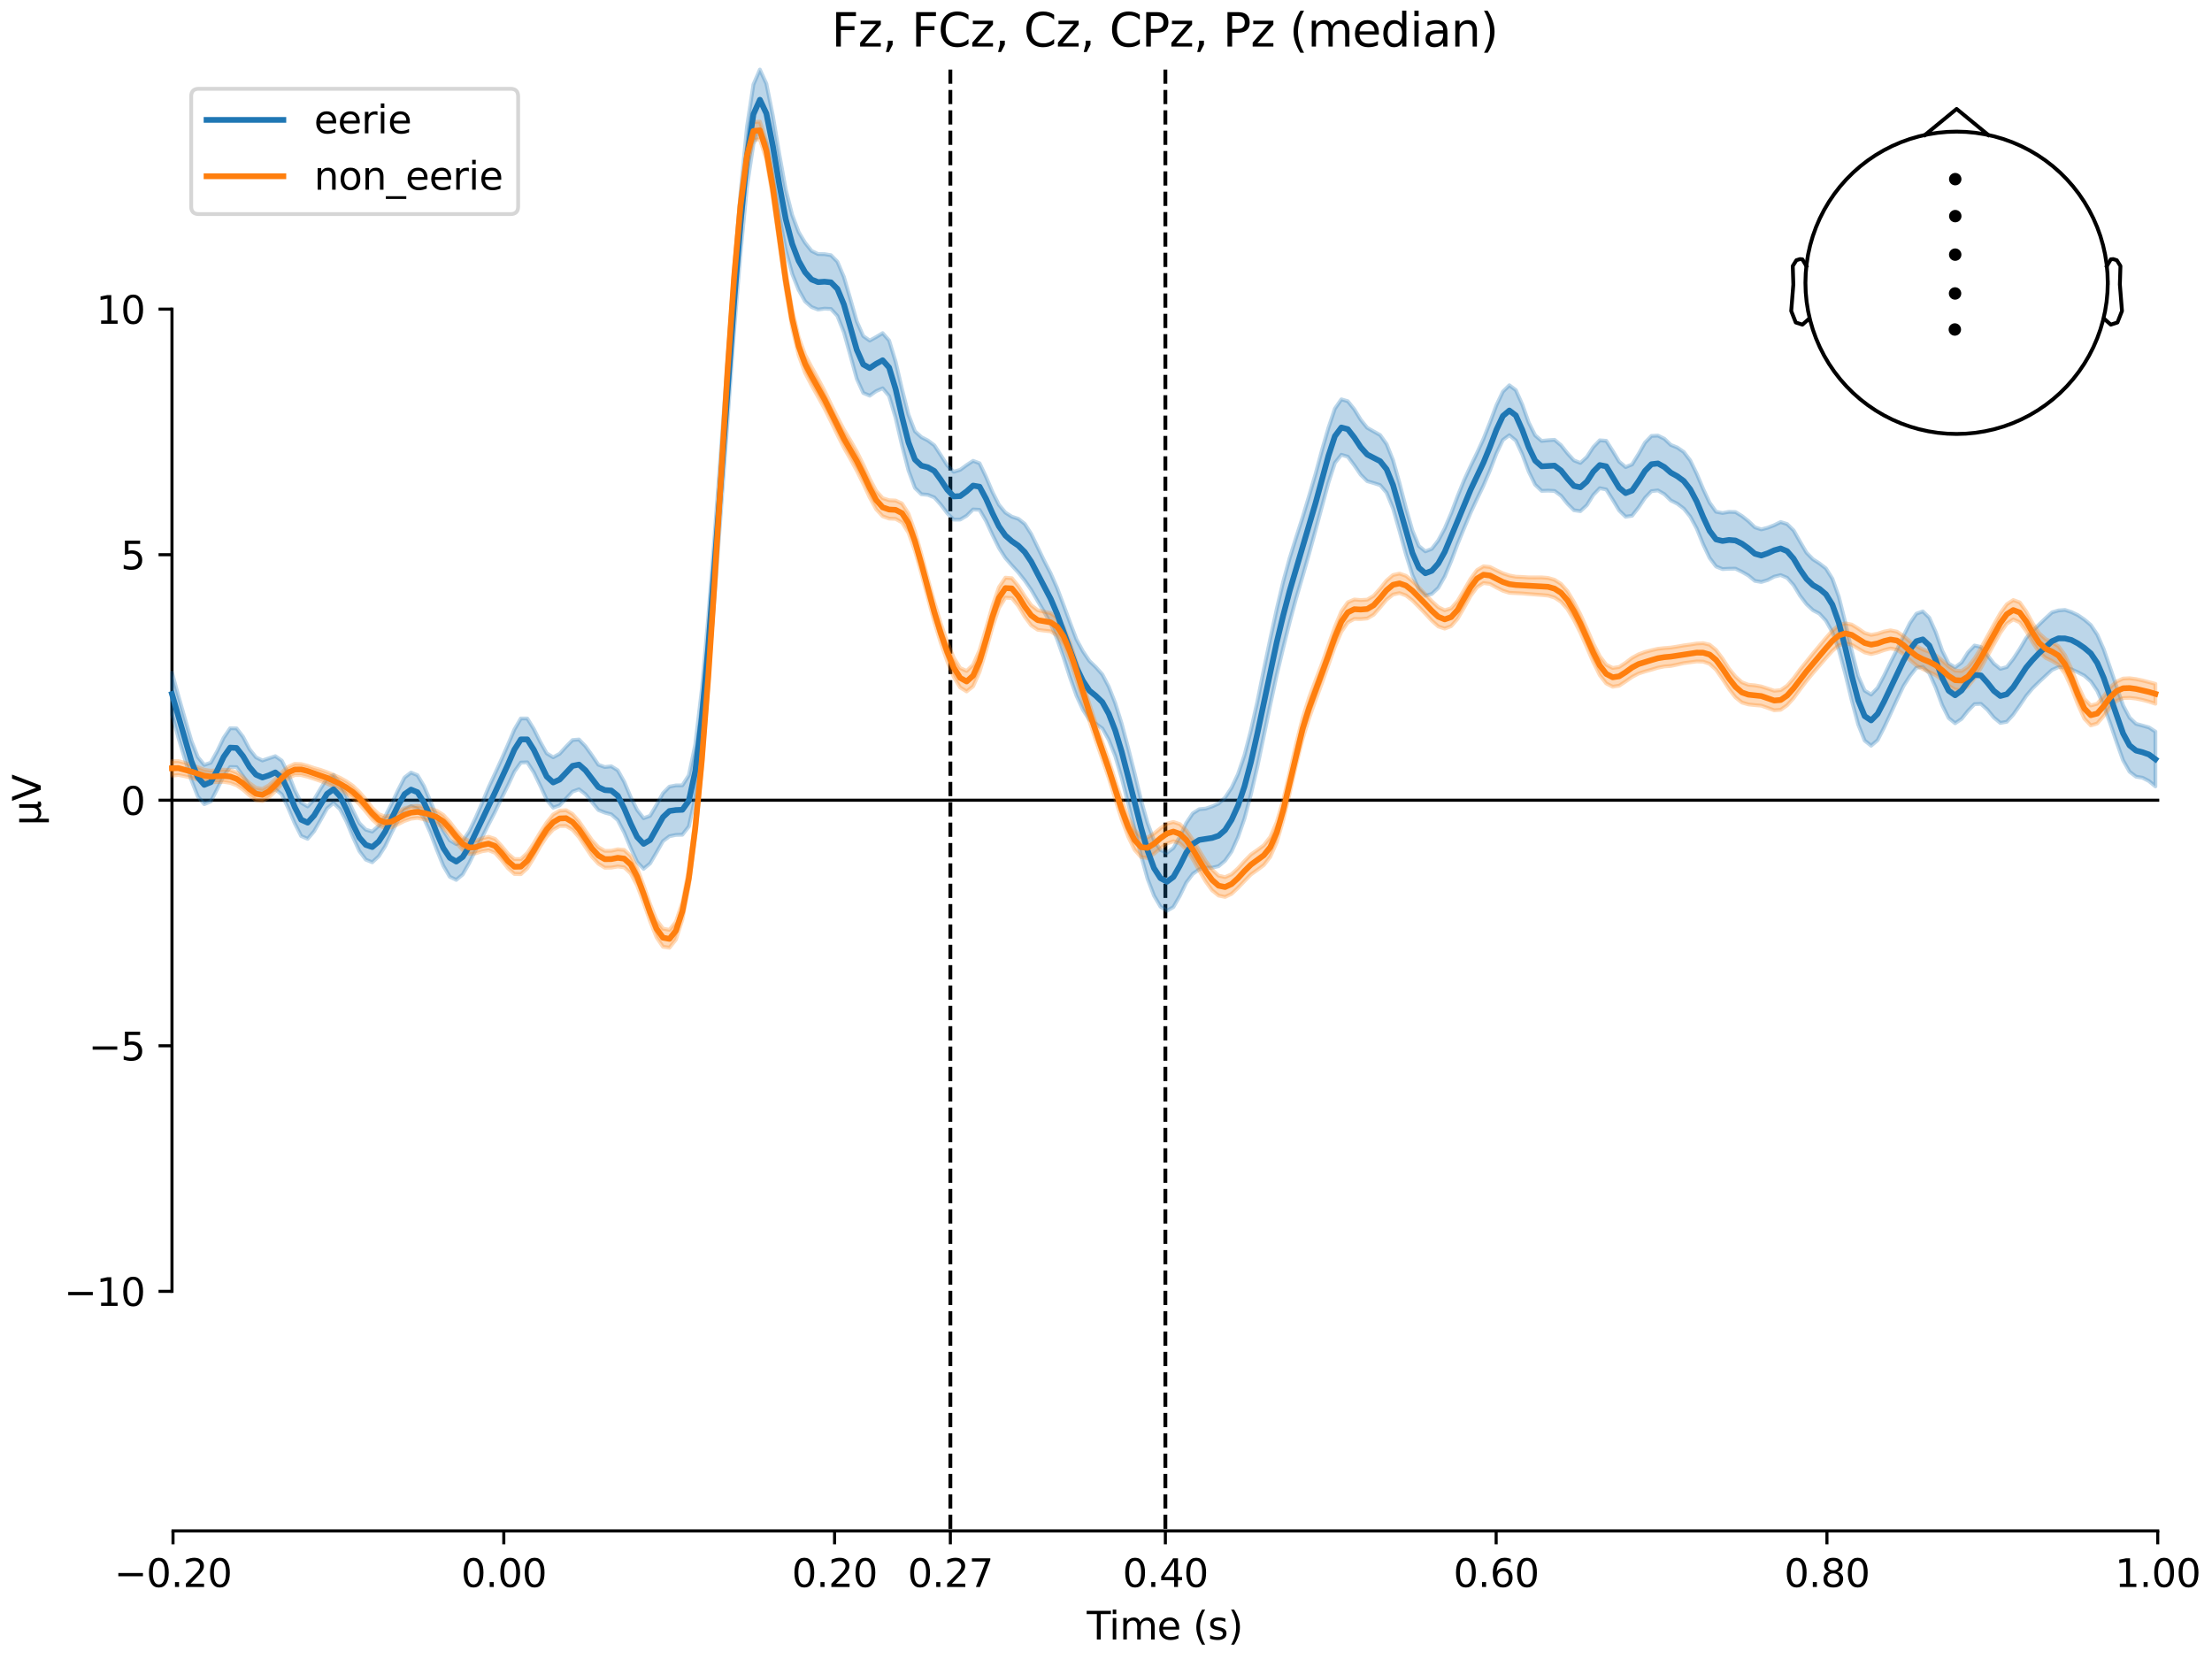 <?xml version="1.0" encoding="utf-8" standalone="no"?>
<!DOCTYPE svg PUBLIC "-//W3C//DTD SVG 1.1//EN"
  "http://www.w3.org/Graphics/SVG/1.1/DTD/svg11.dtd">
<svg xmlns:xlink="http://www.w3.org/1999/xlink" width="576pt" height="432pt" viewBox="0 0 576 432" xmlns="http://www.w3.org/2000/svg" version="1.1">
 <defs>
  <style type="text/css">*{stroke-linejoin: round; stroke-linecap: butt}</style>
 </defs>
 <g id="figure_1">
  <g id="patch_1">
   <path d="M 0 432 
L 576 432 
L 576 0 
L 0 0 
z
" style="fill: #ffffff"/>
  </g>
  <g id="axes_1">
   <g id="patch_2">
    <path d="M 44.783 398.644 
L 561.867 398.644 
L 561.867 18.118 
L 44.783 18.118 
L 44.783 398.644 
z
" style="fill: none; opacity: 0"/>
   </g>
   <g id="patch_3">
    <path d="M 44.783 336.255 
L 44.783 80.507 
" style="fill: none; stroke: #000000; stroke-width: 0.8; stroke-linejoin: miter; stroke-linecap: square"/>
   </g>
   <g id="LineCollection_1">
    <path d="M 247.471 18.118 
L 247.471 398.644 
" clip-path="url(#pdf98cb6a63)" style="fill: none; stroke-dasharray: 3.7,1.6; stroke-dashoffset: 0; stroke: #000000"/>
    <path d="M 303.46 18.118 
L 303.46 398.644 
" clip-path="url(#pdf98cb6a63)" style="fill: none; stroke-dasharray: 3.7,1.6; stroke-dashoffset: 0; stroke: #000000"/>
   </g>
   <g id="matplotlib.axis_1">
    <g id="xtick_1">
     <g id="line2d_1">
      <defs>
       <path id="m6da611c310" d="M 0 0 
L 0 3.5 
" style="stroke: #000000; stroke-width: 0.8"/>
      </defs>
      <g>
       <use xlink:href="#m6da611c310" x="45.052" y="398.644" style="stroke: #000000; stroke-width: 0.8"/>
      </g>
     </g>
     <g id="text_1">
      <!-- −0.20 -->
      <g transform="translate(29.73 413.242) scale(0.1 -0.1)">
       <defs>
        <path id="DejaVuSans-2212" d="M 678 2272 
L 4684 2272 
L 4684 1741 
L 678 1741 
L 678 2272 
z
" transform="scale(0.016)"/>
        <path id="DejaVuSans-30" d="M 2034 4250 
Q 1547 4250 1301 3770 
Q 1056 3291 1056 2328 
Q 1056 1369 1301 889 
Q 1547 409 2034 409 
Q 2525 409 2770 889 
Q 3016 1369 3016 2328 
Q 3016 3291 2770 3770 
Q 2525 4250 2034 4250 
z
M 2034 4750 
Q 2819 4750 3233 4129 
Q 3647 3509 3647 2328 
Q 3647 1150 3233 529 
Q 2819 -91 2034 -91 
Q 1250 -91 836 529 
Q 422 1150 422 2328 
Q 422 3509 836 4129 
Q 1250 4750 2034 4750 
z
" transform="scale(0.016)"/>
        <path id="DejaVuSans-2e" d="M 684 794 
L 1344 794 
L 1344 0 
L 684 0 
L 684 794 
z
" transform="scale(0.016)"/>
        <path id="DejaVuSans-32" d="M 1228 531 
L 3431 531 
L 3431 0 
L 469 0 
L 469 531 
Q 828 903 1448 1529 
Q 2069 2156 2228 2338 
Q 2531 2678 2651 2914 
Q 2772 3150 2772 3378 
Q 2772 3750 2511 3984 
Q 2250 4219 1831 4219 
Q 1534 4219 1204 4116 
Q 875 4013 500 3803 
L 500 4441 
Q 881 4594 1212 4672 
Q 1544 4750 1819 4750 
Q 2544 4750 2975 4387 
Q 3406 4025 3406 3419 
Q 3406 3131 3298 2873 
Q 3191 2616 2906 2266 
Q 2828 2175 2409 1742 
Q 1991 1309 1228 531 
z
" transform="scale(0.016)"/>
       </defs>
       <use xlink:href="#DejaVuSans-2212"/>
       <use xlink:href="#DejaVuSans-30" transform="translate(83.789 0)"/>
       <use xlink:href="#DejaVuSans-2e" transform="translate(147.412 0)"/>
       <use xlink:href="#DejaVuSans-32" transform="translate(179.199 0)"/>
       <use xlink:href="#DejaVuSans-30" transform="translate(242.822 0)"/>
      </g>
     </g>
    </g>
    <g id="xtick_2">
     <g id="line2d_2">
      <g>
       <use xlink:href="#m6da611c310" x="131.188" y="398.644" style="stroke: #000000; stroke-width: 0.8"/>
      </g>
     </g>
     <g id="text_2">
      <!-- 0.00 -->
      <g transform="translate(120.055 413.242) scale(0.1 -0.1)">
       <use xlink:href="#DejaVuSans-30"/>
       <use xlink:href="#DejaVuSans-2e" transform="translate(63.623 0)"/>
       <use xlink:href="#DejaVuSans-30" transform="translate(95.41 0)"/>
       <use xlink:href="#DejaVuSans-30" transform="translate(159.033 0)"/>
      </g>
     </g>
    </g>
    <g id="xtick_3">
     <g id="line2d_3">
      <g>
       <use xlink:href="#m6da611c310" x="217.324" y="398.644" style="stroke: #000000; stroke-width: 0.8"/>
      </g>
     </g>
     <g id="text_3">
      <!-- 0.20 -->
      <g transform="translate(206.191 413.242) scale(0.1 -0.1)">
       <use xlink:href="#DejaVuSans-30"/>
       <use xlink:href="#DejaVuSans-2e" transform="translate(63.623 0)"/>
       <use xlink:href="#DejaVuSans-32" transform="translate(95.41 0)"/>
       <use xlink:href="#DejaVuSans-30" transform="translate(159.033 0)"/>
      </g>
     </g>
    </g>
    <g id="xtick_4">
     <g id="line2d_4">
      <g>
       <use xlink:href="#m6da611c310" x="247.471" y="398.644" style="stroke: #000000; stroke-width: 0.8"/>
      </g>
     </g>
     <g id="text_4">
      <!-- 0.27 -->
      <g transform="translate(236.339 413.242) scale(0.1 -0.1)">
       <defs>
        <path id="DejaVuSans-37" d="M 525 4666 
L 3525 4666 
L 3525 4397 
L 1831 0 
L 1172 0 
L 2766 4134 
L 525 4134 
L 525 4666 
z
" transform="scale(0.016)"/>
       </defs>
       <use xlink:href="#DejaVuSans-30"/>
       <use xlink:href="#DejaVuSans-2e" transform="translate(63.623 0)"/>
       <use xlink:href="#DejaVuSans-32" transform="translate(95.41 0)"/>
       <use xlink:href="#DejaVuSans-37" transform="translate(159.033 0)"/>
      </g>
     </g>
    </g>
    <g id="xtick_5">
     <g id="line2d_5">
      <g>
       <use xlink:href="#m6da611c310" x="303.46" y="398.644" style="stroke: #000000; stroke-width: 0.8"/>
      </g>
     </g>
     <g id="text_5">
      <!-- 0.40 -->
      <g transform="translate(292.327 413.242) scale(0.1 -0.1)">
       <defs>
        <path id="DejaVuSans-34" d="M 2419 4116 
L 825 1625 
L 2419 1625 
L 2419 4116 
z
M 2253 4666 
L 3047 4666 
L 3047 1625 
L 3713 1625 
L 3713 1100 
L 3047 1100 
L 3047 0 
L 2419 0 
L 2419 1100 
L 313 1100 
L 313 1709 
L 2253 4666 
z
" transform="scale(0.016)"/>
       </defs>
       <use xlink:href="#DejaVuSans-30"/>
       <use xlink:href="#DejaVuSans-2e" transform="translate(63.623 0)"/>
       <use xlink:href="#DejaVuSans-34" transform="translate(95.41 0)"/>
       <use xlink:href="#DejaVuSans-30" transform="translate(159.033 0)"/>
      </g>
     </g>
    </g>
    <g id="xtick_6">
     <g id="line2d_6">
      <g>
       <use xlink:href="#m6da611c310" x="389.595" y="398.644" style="stroke: #000000; stroke-width: 0.8"/>
      </g>
     </g>
     <g id="text_6">
      <!-- 0.60 -->
      <g transform="translate(378.463 413.242) scale(0.1 -0.1)">
       <defs>
        <path id="DejaVuSans-36" d="M 2113 2584 
Q 1688 2584 1439 2293 
Q 1191 2003 1191 1497 
Q 1191 994 1439 701 
Q 1688 409 2113 409 
Q 2538 409 2786 701 
Q 3034 994 3034 1497 
Q 3034 2003 2786 2293 
Q 2538 2584 2113 2584 
z
M 3366 4563 
L 3366 3988 
Q 3128 4100 2886 4159 
Q 2644 4219 2406 4219 
Q 1781 4219 1451 3797 
Q 1122 3375 1075 2522 
Q 1259 2794 1537 2939 
Q 1816 3084 2150 3084 
Q 2853 3084 3261 2657 
Q 3669 2231 3669 1497 
Q 3669 778 3244 343 
Q 2819 -91 2113 -91 
Q 1303 -91 875 529 
Q 447 1150 447 2328 
Q 447 3434 972 4092 
Q 1497 4750 2381 4750 
Q 2619 4750 2861 4703 
Q 3103 4656 3366 4563 
z
" transform="scale(0.016)"/>
       </defs>
       <use xlink:href="#DejaVuSans-30"/>
       <use xlink:href="#DejaVuSans-2e" transform="translate(63.623 0)"/>
       <use xlink:href="#DejaVuSans-36" transform="translate(95.41 0)"/>
       <use xlink:href="#DejaVuSans-30" transform="translate(159.033 0)"/>
      </g>
     </g>
    </g>
    <g id="xtick_7">
     <g id="line2d_7">
      <g>
       <use xlink:href="#m6da611c310" x="475.731" y="398.644" style="stroke: #000000; stroke-width: 0.8"/>
      </g>
     </g>
     <g id="text_7">
      <!-- 0.80 -->
      <g transform="translate(464.598 413.242) scale(0.1 -0.1)">
       <defs>
        <path id="DejaVuSans-38" d="M 2034 2216 
Q 1584 2216 1326 1975 
Q 1069 1734 1069 1313 
Q 1069 891 1326 650 
Q 1584 409 2034 409 
Q 2484 409 2743 651 
Q 3003 894 3003 1313 
Q 3003 1734 2745 1975 
Q 2488 2216 2034 2216 
z
M 1403 2484 
Q 997 2584 770 2862 
Q 544 3141 544 3541 
Q 544 4100 942 4425 
Q 1341 4750 2034 4750 
Q 2731 4750 3128 4425 
Q 3525 4100 3525 3541 
Q 3525 3141 3298 2862 
Q 3072 2584 2669 2484 
Q 3125 2378 3379 2068 
Q 3634 1759 3634 1313 
Q 3634 634 3220 271 
Q 2806 -91 2034 -91 
Q 1263 -91 848 271 
Q 434 634 434 1313 
Q 434 1759 690 2068 
Q 947 2378 1403 2484 
z
M 1172 3481 
Q 1172 3119 1398 2916 
Q 1625 2713 2034 2713 
Q 2441 2713 2670 2916 
Q 2900 3119 2900 3481 
Q 2900 3844 2670 4047 
Q 2441 4250 2034 4250 
Q 1625 4250 1398 4047 
Q 1172 3844 1172 3481 
z
" transform="scale(0.016)"/>
       </defs>
       <use xlink:href="#DejaVuSans-30"/>
       <use xlink:href="#DejaVuSans-2e" transform="translate(63.623 0)"/>
       <use xlink:href="#DejaVuSans-38" transform="translate(95.41 0)"/>
       <use xlink:href="#DejaVuSans-30" transform="translate(159.033 0)"/>
      </g>
     </g>
    </g>
    <g id="xtick_8">
     <g id="line2d_8">
      <g>
       <use xlink:href="#m6da611c310" x="561.867" y="398.644" style="stroke: #000000; stroke-width: 0.8"/>
      </g>
     </g>
     <g id="text_8">
      <!-- 1.00 -->
      <g transform="translate(550.734 413.242) scale(0.1 -0.1)">
       <defs>
        <path id="DejaVuSans-31" d="M 794 531 
L 1825 531 
L 1825 4091 
L 703 3866 
L 703 4441 
L 1819 4666 
L 2450 4666 
L 2450 531 
L 3481 531 
L 3481 0 
L 794 0 
L 794 531 
z
" transform="scale(0.016)"/>
       </defs>
       <use xlink:href="#DejaVuSans-31"/>
       <use xlink:href="#DejaVuSans-2e" transform="translate(63.623 0)"/>
       <use xlink:href="#DejaVuSans-30" transform="translate(95.41 0)"/>
       <use xlink:href="#DejaVuSans-30" transform="translate(159.033 0)"/>
      </g>
     </g>
    </g>
    <g id="text_9">
     <!-- Time (s) -->
     <g transform="translate(282.996 426.92) scale(0.1 -0.1)">
      <defs>
       <path id="DejaVuSans-54" d="M -19 4666 
L 3928 4666 
L 3928 4134 
L 2272 4134 
L 2272 0 
L 1638 0 
L 1638 4134 
L -19 4134 
L -19 4666 
z
" transform="scale(0.016)"/>
       <path id="DejaVuSans-69" d="M 603 3500 
L 1178 3500 
L 1178 0 
L 603 0 
L 603 3500 
z
M 603 4863 
L 1178 4863 
L 1178 4134 
L 603 4134 
L 603 4863 
z
" transform="scale(0.016)"/>
       <path id="DejaVuSans-6d" d="M 3328 2828 
Q 3544 3216 3844 3400 
Q 4144 3584 4550 3584 
Q 5097 3584 5394 3201 
Q 5691 2819 5691 2113 
L 5691 0 
L 5113 0 
L 5113 2094 
Q 5113 2597 4934 2840 
Q 4756 3084 4391 3084 
Q 3944 3084 3684 2787 
Q 3425 2491 3425 1978 
L 3425 0 
L 2847 0 
L 2847 2094 
Q 2847 2600 2669 2842 
Q 2491 3084 2119 3084 
Q 1678 3084 1418 2786 
Q 1159 2488 1159 1978 
L 1159 0 
L 581 0 
L 581 3500 
L 1159 3500 
L 1159 2956 
Q 1356 3278 1631 3431 
Q 1906 3584 2284 3584 
Q 2666 3584 2933 3390 
Q 3200 3197 3328 2828 
z
" transform="scale(0.016)"/>
       <path id="DejaVuSans-65" d="M 3597 1894 
L 3597 1613 
L 953 1613 
Q 991 1019 1311 708 
Q 1631 397 2203 397 
Q 2534 397 2845 478 
Q 3156 559 3463 722 
L 3463 178 
Q 3153 47 2828 -22 
Q 2503 -91 2169 -91 
Q 1331 -91 842 396 
Q 353 884 353 1716 
Q 353 2575 817 3079 
Q 1281 3584 2069 3584 
Q 2775 3584 3186 3129 
Q 3597 2675 3597 1894 
z
M 3022 2063 
Q 3016 2534 2758 2815 
Q 2500 3097 2075 3097 
Q 1594 3097 1305 2825 
Q 1016 2553 972 2059 
L 3022 2063 
z
" transform="scale(0.016)"/>
       <path id="DejaVuSans-20" transform="scale(0.016)"/>
       <path id="DejaVuSans-28" d="M 1984 4856 
Q 1566 4138 1362 3434 
Q 1159 2731 1159 2009 
Q 1159 1288 1364 580 
Q 1569 -128 1984 -844 
L 1484 -844 
Q 1016 -109 783 600 
Q 550 1309 550 2009 
Q 550 2706 781 3412 
Q 1013 4119 1484 4856 
L 1984 4856 
z
" transform="scale(0.016)"/>
       <path id="DejaVuSans-73" d="M 2834 3397 
L 2834 2853 
Q 2591 2978 2328 3040 
Q 2066 3103 1784 3103 
Q 1356 3103 1142 2972 
Q 928 2841 928 2578 
Q 928 2378 1081 2264 
Q 1234 2150 1697 2047 
L 1894 2003 
Q 2506 1872 2764 1633 
Q 3022 1394 3022 966 
Q 3022 478 2636 193 
Q 2250 -91 1575 -91 
Q 1294 -91 989 -36 
Q 684 19 347 128 
L 347 722 
Q 666 556 975 473 
Q 1284 391 1588 391 
Q 1994 391 2212 530 
Q 2431 669 2431 922 
Q 2431 1156 2273 1281 
Q 2116 1406 1581 1522 
L 1381 1569 
Q 847 1681 609 1914 
Q 372 2147 372 2553 
Q 372 3047 722 3315 
Q 1072 3584 1716 3584 
Q 2034 3584 2315 3537 
Q 2597 3491 2834 3397 
z
" transform="scale(0.016)"/>
       <path id="DejaVuSans-29" d="M 513 4856 
L 1013 4856 
Q 1481 4119 1714 3412 
Q 1947 2706 1947 2009 
Q 1947 1309 1714 600 
Q 1481 -109 1013 -844 
L 513 -844 
Q 928 -128 1133 580 
Q 1338 1288 1338 2009 
Q 1338 2731 1133 3434 
Q 928 4138 513 4856 
z
" transform="scale(0.016)"/>
      </defs>
      <use xlink:href="#DejaVuSans-54"/>
      <use xlink:href="#DejaVuSans-69" transform="translate(57.959 0)"/>
      <use xlink:href="#DejaVuSans-6d" transform="translate(85.742 0)"/>
      <use xlink:href="#DejaVuSans-65" transform="translate(183.154 0)"/>
      <use xlink:href="#DejaVuSans-20" transform="translate(244.678 0)"/>
      <use xlink:href="#DejaVuSans-28" transform="translate(276.465 0)"/>
      <use xlink:href="#DejaVuSans-73" transform="translate(315.479 0)"/>
      <use xlink:href="#DejaVuSans-29" transform="translate(367.578 0)"/>
     </g>
    </g>
   </g>
   <g id="matplotlib.axis_2">
    <g id="ytick_1">
     <g id="line2d_9">
      <defs>
       <path id="m1e2beb8684" d="M 0 0 
L -3.5 0 
" style="stroke: #000000; stroke-width: 0.8"/>
      </defs>
      <g>
       <use xlink:href="#m1e2beb8684" x="44.783" y="336.255" style="stroke: #000000; stroke-width: 0.8"/>
      </g>
     </g>
     <g id="text_10">
      <!-- −10 -->
      <g transform="translate(16.678 340.054) scale(0.1 -0.1)">
       <use xlink:href="#DejaVuSans-2212"/>
       <use xlink:href="#DejaVuSans-31" transform="translate(83.789 0)"/>
       <use xlink:href="#DejaVuSans-30" transform="translate(147.412 0)"/>
      </g>
     </g>
    </g>
    <g id="ytick_2">
     <g id="line2d_10">
      <g>
       <use xlink:href="#m1e2beb8684" x="44.783" y="272.318" style="stroke: #000000; stroke-width: 0.8"/>
      </g>
     </g>
     <g id="text_11">
      <!-- −5 -->
      <g transform="translate(23.041 276.117) scale(0.1 -0.1)">
       <defs>
        <path id="DejaVuSans-35" d="M 691 4666 
L 3169 4666 
L 3169 4134 
L 1269 4134 
L 1269 2991 
Q 1406 3038 1543 3061 
Q 1681 3084 1819 3084 
Q 2600 3084 3056 2656 
Q 3513 2228 3513 1497 
Q 3513 744 3044 326 
Q 2575 -91 1722 -91 
Q 1428 -91 1123 -41 
Q 819 9 494 109 
L 494 744 
Q 775 591 1075 516 
Q 1375 441 1709 441 
Q 2250 441 2565 725 
Q 2881 1009 2881 1497 
Q 2881 1984 2565 2268 
Q 2250 2553 1709 2553 
Q 1456 2553 1204 2497 
Q 953 2441 691 2322 
L 691 4666 
z
" transform="scale(0.016)"/>
       </defs>
       <use xlink:href="#DejaVuSans-2212"/>
       <use xlink:href="#DejaVuSans-35" transform="translate(83.789 0)"/>
      </g>
     </g>
    </g>
    <g id="ytick_3">
     <g id="line2d_11">
      <g>
       <use xlink:href="#m1e2beb8684" x="44.783" y="208.381" style="stroke: #000000; stroke-width: 0.8"/>
      </g>
     </g>
     <g id="text_12">
      <!-- 0 -->
      <g transform="translate(31.421 212.18) scale(0.1 -0.1)">
       <use xlink:href="#DejaVuSans-30"/>
      </g>
     </g>
    </g>
    <g id="ytick_4">
     <g id="line2d_12">
      <g>
       <use xlink:href="#m1e2beb8684" x="44.783" y="144.444" style="stroke: #000000; stroke-width: 0.8"/>
      </g>
     </g>
     <g id="text_13">
      <!-- 5 -->
      <g transform="translate(31.421 148.243) scale(0.1 -0.1)">
       <use xlink:href="#DejaVuSans-35"/>
      </g>
     </g>
    </g>
    <g id="ytick_5">
     <g id="line2d_13">
      <g>
       <use xlink:href="#m1e2beb8684" x="44.783" y="80.507" style="stroke: #000000; stroke-width: 0.8"/>
      </g>
     </g>
     <g id="text_14">
      <!-- 10 -->
      <g transform="translate(25.058 84.307) scale(0.1 -0.1)">
       <use xlink:href="#DejaVuSans-31"/>
       <use xlink:href="#DejaVuSans-30" transform="translate(63.623 0)"/>
      </g>
     </g>
    </g>
    <g id="text_15">
     <!-- µV -->
     <g transform="translate(10.599 214.982) rotate(-90) scale(0.1 -0.1)">
      <defs>
       <path id="DejaVuSans-b5" d="M 544 -1331 
L 544 3500 
L 1119 3500 
L 1119 1325 
Q 1119 872 1334 640 
Q 1550 409 1972 409 
Q 2434 409 2667 671 
Q 2900 934 2900 1459 
L 2900 3500 
L 3475 3500 
L 3475 806 
Q 3475 619 3529 530 
Q 3584 441 3700 441 
Q 3728 441 3778 458 
Q 3828 475 3916 513 
L 3916 50 
Q 3788 -22 3673 -56 
Q 3559 -91 3450 -91 
Q 3234 -91 3106 31 
Q 2978 153 2931 403 
Q 2775 156 2548 32 
Q 2322 -91 2016 -91 
Q 1697 -91 1473 31 
Q 1250 153 1119 397 
L 1119 -1331 
L 544 -1331 
z
" transform="scale(0.016)"/>
       <path id="DejaVuSans-56" d="M 1831 0 
L 50 4666 
L 709 4666 
L 2188 738 
L 3669 4666 
L 4325 4666 
L 2547 0 
L 1831 0 
z
" transform="scale(0.016)"/>
      </defs>
      <use xlink:href="#DejaVuSans-b5"/>
      <use xlink:href="#DejaVuSans-56" transform="translate(63.623 0)"/>
     </g>
    </g>
   </g>
   <g id="patch_4">
    <path d="M 45.052 398.644 
L 561.867 398.644 
" style="fill: none; stroke: #000000; stroke-width: 0.8; stroke-linejoin: miter; stroke-linecap: square"/>
   </g>
   <g id="patch_5">
    <path d="M 44.783 208.381 
L 561.867 208.381 
" style="fill: none; stroke: #000000; stroke-width: 0.8; stroke-linejoin: miter; stroke-linecap: square"/>
   </g>
   <g id="text_16">
    <!-- Fz, FCz, Cz, CPz, Pz (median) -->
    <g transform="translate(216.538 12.118) scale(0.12 -0.12)">
     <defs>
      <path id="DejaVuSans-46" d="M 628 4666 
L 3309 4666 
L 3309 4134 
L 1259 4134 
L 1259 2759 
L 3109 2759 
L 3109 2228 
L 1259 2228 
L 1259 0 
L 628 0 
L 628 4666 
z
" transform="scale(0.016)"/>
      <path id="DejaVuSans-7a" d="M 353 3500 
L 3084 3500 
L 3084 2975 
L 922 459 
L 3084 459 
L 3084 0 
L 275 0 
L 275 525 
L 2438 3041 
L 353 3041 
L 353 3500 
z
" transform="scale(0.016)"/>
      <path id="DejaVuSans-2c" d="M 750 794 
L 1409 794 
L 1409 256 
L 897 -744 
L 494 -744 
L 750 256 
L 750 794 
z
" transform="scale(0.016)"/>
      <path id="DejaVuSans-43" d="M 4122 4306 
L 4122 3641 
Q 3803 3938 3442 4084 
Q 3081 4231 2675 4231 
Q 1875 4231 1450 3742 
Q 1025 3253 1025 2328 
Q 1025 1406 1450 917 
Q 1875 428 2675 428 
Q 3081 428 3442 575 
Q 3803 722 4122 1019 
L 4122 359 
Q 3791 134 3420 21 
Q 3050 -91 2638 -91 
Q 1578 -91 968 557 
Q 359 1206 359 2328 
Q 359 3453 968 4101 
Q 1578 4750 2638 4750 
Q 3056 4750 3426 4639 
Q 3797 4528 4122 4306 
z
" transform="scale(0.016)"/>
      <path id="DejaVuSans-50" d="M 1259 4147 
L 1259 2394 
L 2053 2394 
Q 2494 2394 2734 2622 
Q 2975 2850 2975 3272 
Q 2975 3691 2734 3919 
Q 2494 4147 2053 4147 
L 1259 4147 
z
M 628 4666 
L 2053 4666 
Q 2838 4666 3239 4311 
Q 3641 3956 3641 3272 
Q 3641 2581 3239 2228 
Q 2838 1875 2053 1875 
L 1259 1875 
L 1259 0 
L 628 0 
L 628 4666 
z
" transform="scale(0.016)"/>
      <path id="DejaVuSans-64" d="M 2906 2969 
L 2906 4863 
L 3481 4863 
L 3481 0 
L 2906 0 
L 2906 525 
Q 2725 213 2448 61 
Q 2172 -91 1784 -91 
Q 1150 -91 751 415 
Q 353 922 353 1747 
Q 353 2572 751 3078 
Q 1150 3584 1784 3584 
Q 2172 3584 2448 3432 
Q 2725 3281 2906 2969 
z
M 947 1747 
Q 947 1113 1208 752 
Q 1469 391 1925 391 
Q 2381 391 2643 752 
Q 2906 1113 2906 1747 
Q 2906 2381 2643 2742 
Q 2381 3103 1925 3103 
Q 1469 3103 1208 2742 
Q 947 2381 947 1747 
z
" transform="scale(0.016)"/>
      <path id="DejaVuSans-61" d="M 2194 1759 
Q 1497 1759 1228 1600 
Q 959 1441 959 1056 
Q 959 750 1161 570 
Q 1363 391 1709 391 
Q 2188 391 2477 730 
Q 2766 1069 2766 1631 
L 2766 1759 
L 2194 1759 
z
M 3341 1997 
L 3341 0 
L 2766 0 
L 2766 531 
Q 2569 213 2275 61 
Q 1981 -91 1556 -91 
Q 1019 -91 701 211 
Q 384 513 384 1019 
Q 384 1609 779 1909 
Q 1175 2209 1959 2209 
L 2766 2209 
L 2766 2266 
Q 2766 2663 2505 2880 
Q 2244 3097 1772 3097 
Q 1472 3097 1187 3025 
Q 903 2953 641 2809 
L 641 3341 
Q 956 3463 1253 3523 
Q 1550 3584 1831 3584 
Q 2591 3584 2966 3190 
Q 3341 2797 3341 1997 
z
" transform="scale(0.016)"/>
      <path id="DejaVuSans-6e" d="M 3513 2113 
L 3513 0 
L 2938 0 
L 2938 2094 
Q 2938 2591 2744 2837 
Q 2550 3084 2163 3084 
Q 1697 3084 1428 2787 
Q 1159 2491 1159 1978 
L 1159 0 
L 581 0 
L 581 3500 
L 1159 3500 
L 1159 2956 
Q 1366 3272 1645 3428 
Q 1925 3584 2291 3584 
Q 2894 3584 3203 3211 
Q 3513 2838 3513 2113 
z
" transform="scale(0.016)"/>
     </defs>
     <use xlink:href="#DejaVuSans-46"/>
     <use xlink:href="#DejaVuSans-7a" transform="translate(57.52 0)"/>
     <use xlink:href="#DejaVuSans-2c" transform="translate(110.01 0)"/>
     <use xlink:href="#DejaVuSans-20" transform="translate(141.797 0)"/>
     <use xlink:href="#DejaVuSans-46" transform="translate(173.584 0)"/>
     <use xlink:href="#DejaVuSans-43" transform="translate(231.104 0)"/>
     <use xlink:href="#DejaVuSans-7a" transform="translate(300.928 0)"/>
     <use xlink:href="#DejaVuSans-2c" transform="translate(353.418 0)"/>
     <use xlink:href="#DejaVuSans-20" transform="translate(385.205 0)"/>
     <use xlink:href="#DejaVuSans-43" transform="translate(416.992 0)"/>
     <use xlink:href="#DejaVuSans-7a" transform="translate(486.816 0)"/>
     <use xlink:href="#DejaVuSans-2c" transform="translate(539.307 0)"/>
     <use xlink:href="#DejaVuSans-20" transform="translate(571.094 0)"/>
     <use xlink:href="#DejaVuSans-43" transform="translate(602.881 0)"/>
     <use xlink:href="#DejaVuSans-50" transform="translate(672.705 0)"/>
     <use xlink:href="#DejaVuSans-7a" transform="translate(733.008 0)"/>
     <use xlink:href="#DejaVuSans-2c" transform="translate(785.498 0)"/>
     <use xlink:href="#DejaVuSans-20" transform="translate(817.285 0)"/>
     <use xlink:href="#DejaVuSans-50" transform="translate(849.072 0)"/>
     <use xlink:href="#DejaVuSans-7a" transform="translate(909.375 0)"/>
     <use xlink:href="#DejaVuSans-20" transform="translate(961.865 0)"/>
     <use xlink:href="#DejaVuSans-28" transform="translate(993.652 0)"/>
     <use xlink:href="#DejaVuSans-6d" transform="translate(1032.666 0)"/>
     <use xlink:href="#DejaVuSans-65" transform="translate(1130.078 0)"/>
     <use xlink:href="#DejaVuSans-64" transform="translate(1191.602 0)"/>
     <use xlink:href="#DejaVuSans-69" transform="translate(1255.078 0)"/>
     <use xlink:href="#DejaVuSans-61" transform="translate(1282.861 0)"/>
     <use xlink:href="#DejaVuSans-6e" transform="translate(1344.141 0)"/>
     <use xlink:href="#DejaVuSans-29" transform="translate(1407.52 0)"/>
    </g>
   </g>
   <g id="legend_1">
    <g id="patch_6">
     <path d="M 51.783 55.753 
L 132.925 55.753 
Q 134.925 55.753 134.925 53.753 
L 134.925 25.118 
Q 134.925 23.118 132.925 23.118 
L 51.783 23.118 
Q 49.783 23.118 49.783 25.118 
L 49.783 53.753 
Q 49.783 55.753 51.783 55.753 
z
" style="fill: #ffffff; opacity: 0.8; stroke: #cccccc; stroke-linejoin: miter"/>
    </g>
    <g id="line2d_14">
     <path d="M 53.783 31.217 
L 63.783 31.217 
L 73.783 31.217 
" style="fill: none; stroke: #1f77b4; stroke-width: 1.5; stroke-linecap: square"/>
    </g>
    <g id="text_17">
     <!-- eerie -->
     <g transform="translate(81.783 34.717) scale(0.1 -0.1)">
      <defs>
       <path id="DejaVuSans-72" d="M 2631 2963 
Q 2534 3019 2420 3045 
Q 2306 3072 2169 3072 
Q 1681 3072 1420 2755 
Q 1159 2438 1159 1844 
L 1159 0 
L 581 0 
L 581 3500 
L 1159 3500 
L 1159 2956 
Q 1341 3275 1631 3429 
Q 1922 3584 2338 3584 
Q 2397 3584 2469 3576 
Q 2541 3569 2628 3553 
L 2631 2963 
z
" transform="scale(0.016)"/>
      </defs>
      <use xlink:href="#DejaVuSans-65"/>
      <use xlink:href="#DejaVuSans-65" transform="translate(61.523 0)"/>
      <use xlink:href="#DejaVuSans-72" transform="translate(123.047 0)"/>
      <use xlink:href="#DejaVuSans-69" transform="translate(164.16 0)"/>
      <use xlink:href="#DejaVuSans-65" transform="translate(191.943 0)"/>
     </g>
    </g>
    <g id="line2d_15">
     <path d="M 53.783 45.895 
L 63.783 45.895 
L 73.783 45.895 
" style="fill: none; stroke: #ff7f0e; stroke-width: 1.5; stroke-linecap: square"/>
    </g>
    <g id="text_18">
     <!-- non_eerie -->
     <g transform="translate(81.783 49.395) scale(0.1 -0.1)">
      <defs>
       <path id="DejaVuSans-6f" d="M 1959 3097 
Q 1497 3097 1228 2736 
Q 959 2375 959 1747 
Q 959 1119 1226 758 
Q 1494 397 1959 397 
Q 2419 397 2687 759 
Q 2956 1122 2956 1747 
Q 2956 2369 2687 2733 
Q 2419 3097 1959 3097 
z
M 1959 3584 
Q 2709 3584 3137 3096 
Q 3566 2609 3566 1747 
Q 3566 888 3137 398 
Q 2709 -91 1959 -91 
Q 1206 -91 779 398 
Q 353 888 353 1747 
Q 353 2609 779 3096 
Q 1206 3584 1959 3584 
z
" transform="scale(0.016)"/>
       <path id="DejaVuSans-5f" d="M 3263 -1063 
L 3263 -1509 
L -63 -1509 
L -63 -1063 
L 3263 -1063 
z
" transform="scale(0.016)"/>
      </defs>
      <use xlink:href="#DejaVuSans-6e"/>
      <use xlink:href="#DejaVuSans-6f" transform="translate(63.379 0)"/>
      <use xlink:href="#DejaVuSans-6e" transform="translate(124.561 0)"/>
      <use xlink:href="#DejaVuSans-5f" transform="translate(187.939 0)"/>
      <use xlink:href="#DejaVuSans-65" transform="translate(237.939 0)"/>
      <use xlink:href="#DejaVuSans-65" transform="translate(299.463 0)"/>
      <use xlink:href="#DejaVuSans-72" transform="translate(360.986 0)"/>
      <use xlink:href="#DejaVuSans-69" transform="translate(402.1 0)"/>
      <use xlink:href="#DejaVuSans-65" transform="translate(429.883 0)"/>
     </g>
    </g>
   </g>
   <g id="FillBetweenPolyCollection_1">
    <defs>
     <path id="mec0f9c5b9d" d="M 44.783 -256.844 
L 44.783 -245.963 
L 46.465 -239.89 
L 48.148 -234.326 
L 49.83 -228.873 
L 51.512 -224.598 
L 53.195 -222.597 
L 54.877 -223.286 
L 56.559 -226.514 
L 58.242 -229.919 
L 59.924 -232.271 
L 61.606 -232.243 
L 63.289 -229.934 
L 64.971 -227.327 
L 66.653 -225.559 
L 68.336 -224.958 
L 70.018 -225.663 
L 71.7 -226.489 
L 73.383 -225.121 
L 75.065 -221.555 
L 76.748 -217.595 
L 78.43 -214.298 
L 80.112 -213.568 
L 81.795 -215.543 
L 83.477 -218.454 
L 85.159 -221.485 
L 86.842 -222.899 
L 88.524 -221.305 
L 90.206 -218.117 
L 91.889 -214.069 
L 93.571 -210.388 
L 95.253 -208.157 
L 96.936 -207.467 
L 98.618 -209.015 
L 100.3 -211.641 
L 101.983 -215.18 
L 103.665 -218.43 
L 105.347 -221.085 
L 107.03 -222.055 
L 108.712 -221.374 
L 110.394 -218.857 
L 112.077 -215.12 
L 113.759 -210.687 
L 115.441 -206.549 
L 117.124 -203.684 
L 118.806 -202.874 
L 120.488 -204.29 
L 122.171 -207.226 
L 123.853 -210.619 
L 125.535 -213.928 
L 127.218 -217.309 
L 128.9 -220.564 
L 130.582 -224.104 
L 132.265 -227.462 
L 133.947 -231.063 
L 135.629 -233.42 
L 137.312 -233.493 
L 138.994 -230.88 
L 140.676 -227.411 
L 142.359 -223.753 
L 144.041 -221.686 
L 145.723 -222.27 
L 147.406 -224.061 
L 149.088 -225.866 
L 150.77 -226.475 
L 152.453 -225.178 
L 154.135 -223.121 
L 155.817 -221.065 
L 157.5 -220.394 
L 159.182 -219.948 
L 160.864 -218.446 
L 162.547 -215.192 
L 164.229 -211.198 
L 165.912 -207.521 
L 167.594 -205.761 
L 169.276 -207.15 
L 170.959 -210.015 
L 172.641 -212.97 
L 174.323 -214.24 
L 176.006 -214.589 
L 177.688 -214.638 
L 179.37 -216.785 
L 181.053 -224.42 
L 182.735 -237.825 
L 184.417 -255.921 
L 186.1 -277.018 
L 187.782 -299.458 
L 189.464 -322.525 
L 191.147 -345.641 
L 192.829 -366.024 
L 194.511 -383.339 
L 196.194 -394.489 
L 197.876 -398.248 
L 199.558 -394.631 
L 201.241 -386.231 
L 202.923 -375.885 
L 204.605 -366.845 
L 206.288 -360.674 
L 207.97 -356.498 
L 209.652 -353.509 
L 211.335 -352.039 
L 213.017 -351.383 
L 214.699 -351.628 
L 216.382 -351.545 
L 218.064 -349.717 
L 219.746 -345.481 
L 221.429 -339.459 
L 223.111 -333.339 
L 224.793 -329.676 
L 226.476 -328.964 
L 228.158 -330.159 
L 229.84 -330.888 
L 231.523 -328.876 
L 233.205 -323.217 
L 234.887 -315.991 
L 236.57 -309.484 
L 238.252 -304.941 
L 239.934 -303.299 
L 241.617 -303.144 
L 243.299 -302.465 
L 244.981 -300.591 
L 246.664 -298.366 
L 248.346 -296.68 
L 250.028 -296.698 
L 251.711 -297.697 
L 253.393 -299.338 
L 255.076 -299.24 
L 256.758 -296.342 
L 258.44 -292.704 
L 260.123 -289.309 
L 261.805 -286.688 
L 263.487 -284.755 
L 265.17 -282.929 
L 266.852 -280.813 
L 268.534 -278.383 
L 270.217 -275.484 
L 271.899 -272.657 
L 273.581 -269.61 
L 275.264 -265.586 
L 276.946 -260.823 
L 278.628 -255.586 
L 280.311 -250.842 
L 281.993 -247.176 
L 283.675 -244.575 
L 285.358 -243.535 
L 287.04 -242.318 
L 288.722 -239.355 
L 290.405 -235.118 
L 292.087 -229.414 
L 293.769 -222.776 
L 295.452 -215.986 
L 297.134 -209.189 
L 298.816 -203.174 
L 300.499 -198.78 
L 302.181 -195.926 
L 303.863 -194.836 
L 305.546 -195.8 
L 307.228 -198.722 
L 308.91 -202.18 
L 310.593 -204.43 
L 312.275 -205.636 
L 313.957 -206.05 
L 315.64 -206.044 
L 317.322 -206.449 
L 319.004 -207.858 
L 320.687 -210.23 
L 322.369 -213.998 
L 324.051 -218.83 
L 325.734 -225.147 
L 327.416 -232.356 
L 329.098 -240.389 
L 330.781 -248.472 
L 332.463 -256.254 
L 334.145 -263.296 
L 335.828 -269.996 
L 337.51 -276.188 
L 339.192 -281.903 
L 340.875 -287.79 
L 342.557 -293.896 
L 344.239 -300.111 
L 345.922 -306.301 
L 347.604 -311.451 
L 349.287 -313.585 
L 350.969 -313.068 
L 352.651 -310.83 
L 354.334 -308.379 
L 356.016 -306.705 
L 357.698 -306.212 
L 359.381 -305.68 
L 361.063 -303.702 
L 362.745 -299.61 
L 364.428 -293.725 
L 366.11 -287.645 
L 367.792 -282.271 
L 369.475 -278.487 
L 371.157 -276.87 
L 372.839 -277.331 
L 374.522 -278.909 
L 376.204 -281.871 
L 377.886 -285.886 
L 379.569 -290.364 
L 381.251 -294.457 
L 382.933 -298.461 
L 384.616 -302.066 
L 386.298 -305.569 
L 387.98 -309.498 
L 389.663 -313.904 
L 391.345 -317.427 
L 393.027 -318.67 
L 394.71 -317.291 
L 396.392 -313.706 
L 398.074 -309.203 
L 399.757 -305.774 
L 401.439 -304.178 
L 403.121 -304.238 
L 404.804 -304.155 
L 406.486 -302.912 
L 408.168 -300.817 
L 409.851 -299.135 
L 411.533 -298.896 
L 413.215 -300.443 
L 414.898 -303.12 
L 416.58 -304.877 
L 418.262 -304.538 
L 419.945 -301.857 
L 421.627 -299.07 
L 423.309 -297.436 
L 424.992 -297.702 
L 426.674 -299.837 
L 428.356 -302.342 
L 430.039 -304.106 
L 431.721 -304.293 
L 433.403 -303.321 
L 435.086 -301.678 
L 436.768 -300.832 
L 438.451 -299.558 
L 440.133 -297.483 
L 441.815 -294.376 
L 443.498 -290.255 
L 445.18 -286.722 
L 446.862 -284.489 
L 448.545 -283.807 
L 450.227 -283.899 
L 451.909 -283.921 
L 453.592 -283.101 
L 455.274 -282.139 
L 456.956 -280.743 
L 458.639 -280.455 
L 460.321 -280.958 
L 462.003 -281.844 
L 463.686 -282.248 
L 465.368 -281.535 
L 467.05 -279.628 
L 468.733 -276.867 
L 470.415 -274.665 
L 472.097 -273.094 
L 473.78 -272.206 
L 475.462 -270.368 
L 477.144 -267.395 
L 478.827 -262.782 
L 480.509 -256.518 
L 482.191 -249.621 
L 483.874 -243.336 
L 485.556 -239.157 
L 487.238 -237.819 
L 488.921 -239.26 
L 490.603 -242.514 
L 492.285 -246.114 
L 493.968 -249.778 
L 495.65 -253.322 
L 497.332 -255.957 
L 499.015 -258.099 
L 500.697 -258.348 
L 502.379 -256.689 
L 504.062 -252.918 
L 505.744 -248.378 
L 507.426 -245.023 
L 509.109 -243.669 
L 510.791 -244.796 
L 512.473 -246.906 
L 514.156 -248.648 
L 515.838 -248.711 
L 517.52 -247.185 
L 519.203 -245.141 
L 520.885 -243.749 
L 522.567 -244.054 
L 524.25 -245.915 
L 525.932 -248.287 
L 527.615 -250.783 
L 529.297 -252.786 
L 530.979 -254.425 
L 532.662 -255.993 
L 534.344 -257.548 
L 536.026 -258.286 
L 537.709 -258.241 
L 539.391 -257.703 
L 541.073 -256.942 
L 542.756 -256.056 
L 544.438 -254.566 
L 546.12 -252.087 
L 547.803 -248.228 
L 549.485 -243.664 
L 551.167 -238.713 
L 552.85 -233.994 
L 554.532 -231.048 
L 556.214 -229.764 
L 557.897 -229.475 
L 559.579 -228.614 
L 561.261 -227.223 
L 561.261 -241.498 
L 561.261 -241.498 
L 559.579 -242.583 
L 557.897 -243.056 
L 556.214 -243.52 
L 554.532 -245.134 
L 552.85 -248.325 
L 551.167 -253.173 
L 549.485 -258.099 
L 547.803 -262.941 
L 546.12 -266.752 
L 544.438 -269.249 
L 542.756 -270.688 
L 541.073 -271.829 
L 539.391 -272.625 
L 537.709 -273.178 
L 536.026 -273.037 
L 534.344 -272.55 
L 532.662 -271.009 
L 530.979 -269.376 
L 529.297 -267.752 
L 527.615 -265.865 
L 525.932 -263.009 
L 524.25 -260.439 
L 522.567 -258.298 
L 520.885 -257.839 
L 519.203 -259.213 
L 517.52 -261.389 
L 515.838 -263.532 
L 514.156 -263.908 
L 512.473 -262.137 
L 510.791 -259.501 
L 509.109 -258.226 
L 507.426 -259.231 
L 505.744 -262.594 
L 504.062 -267.396 
L 502.379 -271.16 
L 500.697 -272.794 
L 499.015 -272.198 
L 497.332 -269.744 
L 495.65 -266.382 
L 493.968 -262.851 
L 492.285 -259.555 
L 490.603 -256.081 
L 488.921 -252.897 
L 487.238 -251.139 
L 485.556 -252.169 
L 483.874 -255.947 
L 482.191 -262.489 
L 480.509 -269.905 
L 478.827 -276.601 
L 477.144 -281.315 
L 475.462 -283.986 
L 473.78 -285.291 
L 472.097 -286.368 
L 470.415 -288.073 
L 468.733 -290.939 
L 467.05 -293.889 
L 465.368 -295.544 
L 463.686 -296.062 
L 462.003 -295.244 
L 460.321 -294.589 
L 458.639 -294.145 
L 456.956 -294.701 
L 455.274 -296.315 
L 453.592 -297.646 
L 451.909 -298.668 
L 450.227 -298.721 
L 448.545 -298.419 
L 446.862 -298.744 
L 445.18 -301.106 
L 443.498 -304.684 
L 441.815 -308.661 
L 440.133 -312.113 
L 438.451 -314.307 
L 436.768 -315.466 
L 435.086 -316.14 
L 433.403 -317.746 
L 431.721 -318.573 
L 430.039 -318.493 
L 428.356 -316.754 
L 426.674 -313.775 
L 424.992 -311.067 
L 423.309 -310.368 
L 421.627 -311.803 
L 419.945 -314.58 
L 418.262 -317.215 
L 416.58 -317.347 
L 414.898 -315.591 
L 413.215 -313.018 
L 411.533 -311.453 
L 409.851 -312.114 
L 408.168 -313.946 
L 406.486 -316.069 
L 404.804 -317.477 
L 403.121 -317.363 
L 401.439 -317.189 
L 399.757 -318.625 
L 398.074 -321.978 
L 396.392 -326.69 
L 394.71 -330.428 
L 393.027 -331.678 
L 391.345 -330.024 
L 389.663 -326.477 
L 387.98 -321.986 
L 386.298 -317.737 
L 384.616 -314.064 
L 382.933 -310.611 
L 381.251 -306.965 
L 379.569 -302.821 
L 377.886 -298.344 
L 376.204 -294.412 
L 374.522 -291.271 
L 372.839 -289.079 
L 371.157 -288.434 
L 369.475 -289.814 
L 367.792 -293.849 
L 366.11 -299.718 
L 364.428 -306.192 
L 362.745 -312.187 
L 361.063 -316.366 
L 359.381 -318.716 
L 357.698 -319.662 
L 356.016 -320.612 
L 354.334 -322.698 
L 352.651 -325.431 
L 350.969 -327.527 
L 349.287 -328.01 
L 347.604 -325.594 
L 345.922 -320.596 
L 344.239 -314.802 
L 342.557 -308.56 
L 340.875 -302.854 
L 339.192 -297.281 
L 337.51 -292.056 
L 335.828 -286.678 
L 334.145 -280.536 
L 332.463 -273.432 
L 330.781 -265.692 
L 329.098 -257.657 
L 327.416 -249.33 
L 325.734 -241.833 
L 324.051 -235.342 
L 322.369 -230.421 
L 320.687 -226.859 
L 319.004 -224.297 
L 317.322 -222.756 
L 315.64 -222.012 
L 313.957 -221.444 
L 312.275 -221.283 
L 310.593 -220.206 
L 308.91 -217.705 
L 307.228 -214.174 
L 305.546 -211.195 
L 303.863 -209.929 
L 302.181 -210.67 
L 300.499 -213.175 
L 298.816 -217.737 
L 297.134 -223.652 
L 295.452 -230.63 
L 293.769 -237.253 
L 292.087 -243.555 
L 290.405 -248.918 
L 288.722 -253.185 
L 287.04 -256.393 
L 285.358 -258.275 
L 283.675 -259.903 
L 281.993 -262.403 
L 280.311 -265.499 
L 278.628 -269.913 
L 276.946 -274.456 
L 275.264 -278.913 
L 273.581 -282.731 
L 271.899 -285.979 
L 270.217 -289.479 
L 268.534 -292.937 
L 266.852 -295.576 
L 265.17 -296.91 
L 263.487 -297.458 
L 261.805 -298.519 
L 260.123 -300.533 
L 258.44 -303.867 
L 256.758 -307.834 
L 255.076 -311.366 
L 253.393 -311.997 
L 251.711 -310.898 
L 250.028 -309.664 
L 248.346 -309.148 
L 246.664 -310.825 
L 244.981 -313.48 
L 243.299 -316.043 
L 241.617 -317.302 
L 239.934 -318.169 
L 238.252 -319.691 
L 236.57 -324.001 
L 234.887 -330.652 
L 233.205 -337.845 
L 231.523 -343.342 
L 229.84 -345.255 
L 228.158 -344.248 
L 226.476 -343.319 
L 224.793 -344.483 
L 223.111 -348.291 
L 221.429 -354.161 
L 219.746 -359.893 
L 218.064 -363.84 
L 216.382 -365.547 
L 214.699 -365.822 
L 213.017 -365.843 
L 211.335 -366.663 
L 209.652 -368.77 
L 207.97 -371.571 
L 206.288 -376.01 
L 204.605 -382.645 
L 202.923 -391.903 
L 201.241 -401.919 
L 199.558 -410.226 
L 197.876 -413.882 
L 196.194 -410.01 
L 194.511 -398.984 
L 192.829 -381.775 
L 191.147 -361.217 
L 189.464 -338.416 
L 187.782 -315.471 
L 186.1 -292.961 
L 184.417 -271.082 
L 182.735 -252.305 
L 181.053 -238.139 
L 179.37 -230.121 
L 177.688 -227.502 
L 176.006 -227.483 
L 174.323 -227.16 
L 172.641 -225.442 
L 170.959 -222.404 
L 169.276 -219.563 
L 167.594 -218.947 
L 165.912 -221.092 
L 164.229 -224.448 
L 162.547 -228.433 
L 160.864 -231.413 
L 159.182 -232.457 
L 157.5 -232.261 
L 155.817 -232.866 
L 154.135 -235.35 
L 152.453 -237.684 
L 150.77 -239.437 
L 149.088 -239.294 
L 147.406 -237.579 
L 145.723 -235.717 
L 144.041 -234.805 
L 142.359 -235.835 
L 140.676 -238.835 
L 138.994 -242.193 
L 137.312 -244.899 
L 135.629 -244.914 
L 133.947 -242.042 
L 132.265 -238.092 
L 130.582 -234.26 
L 128.9 -230.583 
L 127.218 -226.956 
L 125.535 -222.891 
L 123.853 -219.051 
L 122.171 -215.538 
L 120.488 -213.048 
L 118.806 -212.18 
L 117.124 -213.187 
L 115.441 -215.756 
L 113.759 -219.338 
L 112.077 -223.396 
L 110.394 -227.329 
L 108.712 -230.141 
L 107.03 -230.834 
L 105.347 -229.548 
L 103.665 -226.271 
L 101.983 -222.732 
L 100.3 -219.4 
L 98.618 -216.978 
L 96.936 -215.464 
L 95.253 -215.957 
L 93.571 -217.656 
L 91.889 -220.993 
L 90.206 -224.675 
L 88.524 -228.063 
L 86.842 -230.208 
L 85.159 -229.307 
L 83.477 -226.651 
L 81.795 -223.816 
L 80.112 -222.008 
L 78.43 -222.972 
L 76.748 -226.291 
L 75.065 -230.552 
L 73.383 -233.926 
L 71.7 -235.095 
L 70.018 -234.542 
L 68.336 -233.974 
L 66.653 -234.795 
L 64.971 -236.929 
L 63.289 -240.146 
L 61.606 -242.325 
L 59.924 -242.364 
L 58.242 -239.89 
L 56.559 -236.394 
L 54.877 -233.389 
L 53.195 -232.82 
L 51.512 -234.886 
L 49.83 -239.13 
L 48.148 -244.882 
L 46.465 -250.76 
L 44.783 -256.844 
z
" style="stroke: #1f77b4; stroke-opacity: 0.3"/>
    </defs>
    <g>
     <use xlink:href="#mec0f9c5b9d" x="0" y="432" style="fill: #1f77b4; fill-opacity: 0.3; stroke: #1f77b4; stroke-opacity: 0.3"/>
    </g>
   </g>
   <g id="FillBetweenPolyCollection_2">
    <defs>
     <path id="m1a1377bf33" d="M 44.783 -233.802 
L 44.783 -230.017 
L 46.465 -230.199 
L 48.148 -229.869 
L 49.83 -229.47 
L 51.512 -228.991 
L 53.195 -228.5 
L 54.877 -228.295 
L 56.559 -228.355 
L 58.242 -228.403 
L 59.924 -228.143 
L 61.606 -227.52 
L 63.289 -226.356 
L 64.971 -224.879 
L 66.653 -223.652 
L 68.336 -223.433 
L 70.018 -224.364 
L 71.7 -225.966 
L 73.383 -227.909 
L 75.065 -229.369 
L 76.748 -230.184 
L 78.43 -230.17 
L 80.112 -229.742 
L 81.795 -229.194 
L 83.477 -228.617 
L 85.159 -227.959 
L 86.842 -227.172 
L 88.524 -226.384 
L 90.206 -225.357 
L 91.889 -224.229 
L 93.571 -222.62 
L 95.253 -220.669 
L 96.936 -218.613 
L 98.618 -217.072 
L 100.3 -216.363 
L 101.983 -216.571 
L 103.665 -217.385 
L 105.347 -218.228 
L 107.03 -218.804 
L 108.712 -219.004 
L 110.394 -218.666 
L 112.077 -218.154 
L 113.759 -217.558 
L 115.441 -216.428 
L 117.124 -214.64 
L 118.806 -212.534 
L 120.488 -210.677 
L 122.171 -209.67 
L 123.853 -209.79 
L 125.535 -210.33 
L 127.218 -210.598 
L 128.9 -209.93 
L 130.582 -208.053 
L 132.265 -205.926 
L 133.947 -204.413 
L 135.629 -204.364 
L 137.312 -205.902 
L 138.994 -208.597 
L 140.676 -211.59 
L 142.359 -214.149 
L 144.041 -215.987 
L 145.723 -216.901 
L 147.406 -216.919 
L 149.088 -215.922 
L 150.77 -213.99 
L 152.453 -211.429 
L 154.135 -208.915 
L 155.817 -207.086 
L 157.5 -206.042 
L 159.182 -206.077 
L 160.864 -206.365 
L 162.547 -206.152 
L 164.229 -204.559 
L 165.912 -201.397 
L 167.594 -196.928 
L 169.276 -192.136 
L 170.959 -187.917 
L 172.641 -185.466 
L 174.323 -185.217 
L 176.006 -187.345 
L 177.688 -192.511 
L 179.37 -201.168 
L 181.053 -214.292 
L 182.735 -231.698 
L 184.417 -253.376 
L 186.1 -278.647 
L 187.782 -306.179 
L 189.464 -333.18 
L 191.147 -356.996 
L 192.829 -375.94 
L 194.511 -388.974 
L 196.194 -395.553 
L 197.876 -395.746 
L 199.558 -390.449 
L 201.241 -380.618 
L 202.923 -368.549 
L 204.605 -356.571 
L 206.288 -346.553 
L 207.97 -339.474 
L 209.652 -334.867 
L 211.335 -331.655 
L 213.017 -328.674 
L 214.699 -325.636 
L 216.382 -322.26 
L 218.064 -318.782 
L 219.746 -315.446 
L 221.429 -312.504 
L 223.111 -309.426 
L 224.793 -306.062 
L 226.476 -302.45 
L 228.158 -299.403 
L 229.84 -297.561 
L 231.523 -296.96 
L 233.205 -296.883 
L 234.887 -295.952 
L 236.57 -293.282 
L 238.252 -288.552 
L 239.934 -282.653 
L 241.617 -276.268 
L 243.299 -270.027 
L 244.981 -264.57 
L 246.664 -259.782 
L 248.346 -255.733 
L 250.028 -252.983 
L 251.711 -251.949 
L 253.393 -253.278 
L 255.076 -257.035 
L 256.758 -262.562 
L 258.44 -268.681 
L 260.123 -273.675 
L 261.805 -276.367 
L 263.487 -276.27 
L 265.17 -274.211 
L 266.852 -271.393 
L 268.534 -269.14 
L 270.217 -268.007 
L 271.899 -267.787 
L 273.581 -267.601 
L 275.264 -266.53 
L 276.946 -264.033 
L 278.628 -260.035 
L 280.311 -254.995 
L 281.993 -249.579 
L 283.675 -244.236 
L 285.358 -239.128 
L 287.04 -234.291 
L 288.722 -229.387 
L 290.405 -223.925 
L 292.087 -218.63 
L 293.769 -214.165 
L 295.452 -210.697 
L 297.134 -208.819 
L 298.816 -208.581 
L 300.499 -209.674 
L 302.181 -211.102 
L 303.863 -212.339 
L 305.546 -212.937 
L 307.228 -212.419 
L 308.91 -210.807 
L 310.593 -208.253 
L 312.275 -205.309 
L 313.957 -202.458 
L 315.64 -200.153 
L 317.322 -198.791 
L 319.004 -198.435 
L 320.687 -199.238 
L 322.369 -200.798 
L 324.051 -202.569 
L 325.734 -204.28 
L 327.416 -205.474 
L 329.098 -206.728 
L 330.781 -208.904 
L 332.463 -212.677 
L 334.145 -218.408 
L 335.828 -225.434 
L 337.51 -232.87 
L 339.192 -239.526 
L 340.875 -244.928 
L 342.557 -249.617 
L 344.239 -254.122 
L 345.922 -258.857 
L 347.604 -263.582 
L 349.287 -267.492 
L 350.969 -269.925 
L 352.651 -270.824 
L 354.334 -270.798 
L 356.016 -270.952 
L 357.698 -271.924 
L 359.381 -273.84 
L 361.063 -275.851 
L 362.745 -277.181 
L 364.428 -277.563 
L 366.11 -276.945 
L 367.792 -275.649 
L 369.475 -273.95 
L 371.157 -272.19 
L 372.839 -270.376 
L 374.522 -268.872 
L 376.204 -268.312 
L 377.886 -268.952 
L 379.569 -270.893 
L 381.251 -273.782 
L 382.933 -276.811 
L 384.616 -279.098 
L 386.298 -280.168 
L 387.98 -279.957 
L 389.663 -279.016 
L 391.345 -278.164 
L 393.027 -277.635 
L 394.71 -277.549 
L 396.392 -277.46 
L 398.074 -277.319 
L 399.757 -277.187 
L 401.439 -277.062 
L 403.121 -276.904 
L 404.804 -276.401 
L 406.486 -275.298 
L 408.168 -273.377 
L 409.851 -270.576 
L 411.533 -267.23 
L 413.215 -263.412 
L 414.898 -259.571 
L 416.58 -256.182 
L 418.262 -254.035 
L 419.945 -253.176 
L 421.627 -253.444 
L 423.309 -254.548 
L 424.992 -255.725 
L 426.674 -256.603 
L 428.356 -257.148 
L 430.039 -257.613 
L 431.721 -258.13 
L 433.403 -258.459 
L 435.086 -258.586 
L 436.768 -258.94 
L 438.451 -259.322 
L 440.133 -259.544 
L 441.815 -259.761 
L 443.498 -259.713 
L 445.18 -259.14 
L 446.862 -257.594 
L 448.545 -255.177 
L 450.227 -252.593 
L 451.909 -250.417 
L 453.592 -249.062 
L 455.274 -248.568 
L 456.956 -248.385 
L 458.639 -248.244 
L 460.321 -247.656 
L 462.003 -247.037 
L 463.686 -247.17 
L 465.368 -248.348 
L 467.05 -250.209 
L 468.733 -252.489 
L 470.415 -254.693 
L 472.097 -256.742 
L 473.78 -258.67 
L 475.462 -260.623 
L 477.144 -262.503 
L 478.827 -263.972 
L 480.509 -264.481 
L 482.191 -264.121 
L 483.874 -263.095 
L 485.556 -262.11 
L 487.238 -261.682 
L 488.921 -262.103 
L 490.603 -262.713 
L 492.285 -263.14 
L 493.968 -262.83 
L 495.65 -261.673 
L 497.332 -260.134 
L 499.015 -258.728 
L 500.697 -257.77 
L 502.379 -257.043 
L 504.062 -256.197 
L 505.744 -254.958 
L 507.426 -253.461 
L 509.109 -252.405 
L 510.791 -252.278 
L 512.473 -253.311 
L 514.156 -255.354 
L 515.838 -258.092 
L 517.52 -261.141 
L 519.203 -264.211 
L 520.885 -267.227 
L 522.567 -269.587 
L 524.25 -270.697 
L 525.932 -269.951 
L 527.615 -267.655 
L 529.297 -264.705 
L 530.979 -262.196 
L 532.662 -260.708 
L 534.344 -259.893 
L 536.026 -258.876 
L 537.709 -256.597 
L 539.391 -252.94 
L 541.073 -248.552 
L 542.756 -244.861 
L 544.438 -243.095 
L 546.12 -243.61 
L 547.803 -245.566 
L 549.485 -247.893 
L 551.167 -249.511 
L 552.85 -250.209 
L 554.532 -250.281 
L 556.214 -250.09 
L 557.897 -249.745 
L 559.579 -249.299 
L 561.261 -248.749 
L 561.261 -253.928 
L 561.261 -253.928 
L 559.579 -254.374 
L 557.897 -254.814 
L 556.214 -255.164 
L 554.532 -255.389 
L 552.85 -255.3 
L 551.167 -254.533 
L 549.485 -253.003 
L 547.803 -250.71 
L 546.12 -248.75 
L 544.438 -248.296 
L 542.756 -250.016 
L 541.073 -253.586 
L 539.391 -257.863 
L 537.709 -261.429 
L 536.026 -263.696 
L 534.344 -264.765 
L 532.662 -265.587 
L 530.979 -267.113 
L 529.297 -269.716 
L 527.615 -272.779 
L 525.932 -275.143 
L 524.25 -275.751 
L 522.567 -274.65 
L 520.885 -272.331 
L 519.203 -269.369 
L 517.52 -266.311 
L 515.838 -263.252 
L 514.156 -260.517 
L 512.473 -258.386 
L 510.791 -257.274 
L 509.109 -257.382 
L 507.426 -258.47 
L 505.744 -260.009 
L 504.062 -261.371 
L 502.379 -262.262 
L 500.697 -262.898 
L 499.015 -263.745 
L 497.332 -264.967 
L 495.65 -266.403 
L 493.968 -267.518 
L 492.285 -267.866 
L 490.603 -267.545 
L 488.921 -266.988 
L 487.238 -266.685 
L 485.556 -267.171 
L 483.874 -268.33 
L 482.191 -269.366 
L 480.509 -269.682 
L 478.827 -269.194 
L 477.144 -267.786 
L 475.462 -265.877 
L 473.78 -263.864 
L 472.097 -261.839 
L 470.415 -259.738 
L 468.733 -257.665 
L 467.05 -255.373 
L 465.368 -253.451 
L 463.686 -252.297 
L 462.003 -252.133 
L 460.321 -252.702 
L 458.639 -253.241 
L 456.956 -253.543 
L 455.274 -253.694 
L 453.592 -254.337 
L 451.909 -255.833 
L 450.227 -257.904 
L 448.545 -260.499 
L 446.862 -262.754 
L 445.18 -264.125 
L 443.498 -264.523 
L 441.815 -264.434 
L 440.133 -264.164 
L 438.451 -263.939 
L 436.768 -263.643 
L 435.086 -263.375 
L 433.403 -263.243 
L 431.721 -263.062 
L 430.039 -262.676 
L 428.356 -262.232 
L 426.674 -261.617 
L 424.992 -260.706 
L 423.309 -259.42 
L 421.627 -258.32 
L 419.945 -258.066 
L 418.262 -258.922 
L 416.58 -261.122 
L 414.898 -264.414 
L 413.215 -268.314 
L 411.533 -272.028 
L 409.851 -275.246 
L 408.168 -278.042 
L 406.486 -279.955 
L 404.804 -281.027 
L 403.121 -281.509 
L 401.439 -281.654 
L 399.757 -281.64 
L 398.074 -281.646 
L 396.392 -281.764 
L 394.71 -281.83 
L 393.027 -282.154 
L 391.345 -282.717 
L 389.663 -283.525 
L 387.98 -284.356 
L 386.298 -284.545 
L 384.616 -283.556 
L 382.933 -281.279 
L 381.251 -278.357 
L 379.569 -275.524 
L 377.886 -273.616 
L 376.204 -273.089 
L 374.522 -273.901 
L 372.839 -275.461 
L 371.157 -277.259 
L 369.475 -279.029 
L 367.792 -280.694 
L 366.11 -282.057 
L 364.428 -282.645 
L 362.745 -282.27 
L 361.063 -280.836 
L 359.381 -278.74 
L 357.698 -276.853 
L 356.016 -275.856 
L 354.334 -275.75 
L 352.651 -275.892 
L 350.969 -275.168 
L 349.287 -272.79 
L 347.604 -268.765 
L 345.922 -264.009 
L 344.239 -259.205 
L 342.557 -254.821 
L 340.875 -250.347 
L 339.192 -245.012 
L 337.51 -238.328 
L 335.828 -230.853 
L 334.145 -223.667 
L 332.463 -217.94 
L 330.781 -214.063 
L 329.098 -211.906 
L 327.416 -210.67 
L 325.734 -209.497 
L 324.051 -207.761 
L 322.369 -205.904 
L 320.687 -204.336 
L 319.004 -203.605 
L 317.322 -203.979 
L 315.64 -205.538 
L 313.957 -207.808 
L 312.275 -210.568 
L 310.593 -213.354 
L 308.91 -215.777 
L 307.228 -217.406 
L 305.546 -217.968 
L 303.863 -217.522 
L 302.181 -216.327 
L 300.499 -214.949 
L 298.816 -213.893 
L 297.134 -214.035 
L 295.452 -215.843 
L 293.769 -219.24 
L 292.087 -223.647 
L 290.405 -228.756 
L 288.722 -234.038 
L 287.04 -238.772 
L 285.358 -243.624 
L 283.675 -248.671 
L 281.993 -254.053 
L 280.311 -259.618 
L 278.628 -264.62 
L 276.946 -268.66 
L 275.264 -271.194 
L 273.581 -272.335 
L 271.899 -272.709 
L 270.217 -273.105 
L 268.534 -274.388 
L 266.852 -276.748 
L 265.17 -279.387 
L 263.487 -281.442 
L 261.805 -281.578 
L 260.123 -279.106 
L 258.44 -274.283 
L 256.758 -268.37 
L 255.076 -262.712 
L 253.393 -258.876 
L 251.711 -257.295 
L 250.028 -258.035 
L 248.346 -260.748 
L 246.664 -264.789 
L 244.981 -269.658 
L 243.299 -275.185 
L 241.617 -281.294 
L 239.934 -287.69 
L 238.252 -293.585 
L 236.57 -298.232 
L 234.887 -300.885 
L 233.205 -301.659 
L 231.523 -301.742 
L 229.84 -302.283 
L 228.158 -304.154 
L 226.476 -307.343 
L 224.793 -311.049 
L 223.111 -314.41 
L 221.429 -317.359 
L 219.746 -320.143 
L 218.064 -323.368 
L 216.382 -326.776 
L 214.699 -330.258 
L 213.017 -333.416 
L 211.335 -336.422 
L 209.652 -339.605 
L 207.97 -344.237 
L 206.288 -351.391 
L 204.605 -361.477 
L 202.923 -373.617 
L 201.241 -385.623 
L 199.558 -395.179 
L 197.876 -400.328 
L 196.194 -400.209 
L 194.511 -393.897 
L 192.829 -381.027 
L 191.147 -362.167 
L 189.464 -338.267 
L 187.782 -310.992 
L 186.1 -283.285 
L 184.417 -257.954 
L 182.735 -236.218 
L 181.053 -218.718 
L 179.37 -205.623 
L 177.688 -197.07 
L 176.006 -191.961 
L 174.323 -189.873 
L 172.641 -190.182 
L 170.959 -192.429 
L 169.276 -196.594 
L 167.594 -201.465 
L 165.912 -205.949 
L 164.229 -209.127 
L 162.547 -210.683 
L 160.864 -210.84 
L 159.182 -210.469 
L 157.5 -210.451 
L 155.817 -211.4 
L 154.135 -213.235 
L 152.453 -215.667 
L 150.77 -218.133 
L 149.088 -220.036 
L 147.406 -221.022 
L 145.723 -220.905 
L 144.041 -219.907 
L 142.359 -217.836 
L 140.676 -215.238 
L 138.994 -212.418 
L 137.312 -209.894 
L 135.629 -208.3 
L 133.947 -208.298 
L 132.265 -209.721 
L 130.582 -211.759 
L 128.9 -213.559 
L 127.218 -214.117 
L 125.535 -213.707 
L 123.853 -213.07 
L 122.171 -213.009 
L 120.488 -213.872 
L 118.806 -215.778 
L 117.124 -217.988 
L 115.441 -219.797 
L 113.759 -220.864 
L 112.077 -221.418 
L 110.394 -221.856 
L 108.712 -222.15 
L 107.03 -222.025 
L 105.347 -221.514 
L 103.665 -220.608 
L 101.983 -219.686 
L 100.3 -219.354 
L 98.618 -220.012 
L 96.936 -221.617 
L 95.253 -223.836 
L 93.571 -225.78 
L 91.889 -227.389 
L 90.206 -228.553 
L 88.524 -229.485 
L 86.842 -230.244 
L 85.159 -230.939 
L 83.477 -231.531 
L 81.795 -232.008 
L 80.112 -232.592 
L 78.43 -233.031 
L 76.748 -233.093 
L 75.065 -232.333 
L 73.383 -230.892 
L 71.7 -229.06 
L 70.018 -227.502 
L 68.336 -226.585 
L 66.653 -226.866 
L 64.971 -228.095 
L 63.289 -229.659 
L 61.606 -230.839 
L 59.924 -231.49 
L 58.242 -231.573 
L 56.559 -231.442 
L 54.877 -231.309 
L 53.195 -231.563 
L 51.512 -232.219 
L 49.83 -232.789 
L 48.148 -233.368 
L 46.465 -233.809 
L 44.783 -233.802 
z
" style="stroke: #ff7f0e; stroke-opacity: 0.3"/>
    </defs>
    <g>
     <use xlink:href="#m1a1377bf33" x="0" y="432" style="fill: #ff7f0e; fill-opacity: 0.3; stroke: #ff7f0e; stroke-opacity: 0.3"/>
    </g>
   </g>
   <g id="line2d_16">
    <path d="M 44.783 180.719 
L 49.83 198.209 
L 51.512 202.413 
L 53.195 204.371 
L 54.877 203.687 
L 56.559 200.6 
L 58.242 197.086 
L 59.924 194.681 
L 61.606 194.767 
L 63.289 196.892 
L 64.971 199.735 
L 66.653 201.728 
L 68.336 202.459 
L 70.018 201.903 
L 71.7 201.143 
L 73.383 202.494 
L 75.065 205.96 
L 76.748 210.158 
L 78.43 213.461 
L 80.112 214.209 
L 81.795 212.353 
L 85.159 206.722 
L 86.842 205.53 
L 88.524 207.341 
L 90.206 210.723 
L 91.889 214.662 
L 93.571 218.092 
L 95.253 220 
L 96.936 220.57 
L 98.618 219.122 
L 100.3 216.565 
L 103.665 209.723 
L 105.347 206.789 
L 107.03 205.614 
L 108.712 206.293 
L 110.394 208.958 
L 112.077 212.681 
L 113.759 216.952 
L 115.441 220.83 
L 117.124 223.362 
L 118.806 224.348 
L 120.488 223.145 
L 122.171 220.437 
L 125.535 213.453 
L 128.9 206.355 
L 132.265 199.068 
L 133.947 195.191 
L 135.629 192.539 
L 137.312 192.534 
L 138.994 195.229 
L 142.359 202.209 
L 144.041 203.748 
L 145.723 202.998 
L 149.088 199.43 
L 150.77 199.095 
L 152.453 200.583 
L 155.817 204.969 
L 157.5 205.737 
L 159.182 205.851 
L 160.864 207.204 
L 162.547 210.508 
L 164.229 214.465 
L 165.912 217.955 
L 167.594 219.736 
L 169.276 218.742 
L 172.641 212.765 
L 174.323 211.178 
L 176.006 210.936 
L 177.688 210.86 
L 179.37 208.528 
L 181.053 200.793 
L 182.735 187.07 
L 184.417 168.635 
L 187.782 124.61 
L 191.147 78.774 
L 192.829 58.047 
L 194.511 40.898 
L 196.194 29.735 
L 197.876 25.985 
L 199.558 29.532 
L 201.241 37.959 
L 202.923 48.009 
L 204.605 57.068 
L 206.288 63.52 
L 207.97 67.929 
L 209.652 70.901 
L 211.335 72.786 
L 213.017 73.462 
L 214.699 73.35 
L 216.382 73.523 
L 218.064 75.228 
L 219.746 79.271 
L 223.111 91.11 
L 224.793 94.904 
L 226.476 95.844 
L 228.158 94.718 
L 229.84 93.814 
L 231.523 95.711 
L 233.205 101.259 
L 234.887 108.555 
L 236.57 115.216 
L 238.252 119.677 
L 239.934 121.256 
L 241.617 121.685 
L 243.299 122.637 
L 244.981 124.947 
L 246.664 127.504 
L 248.346 129.265 
L 250.028 129.178 
L 251.711 127.945 
L 253.393 126.447 
L 255.076 126.735 
L 256.758 129.871 
L 258.44 133.655 
L 260.123 137.059 
L 261.805 139.455 
L 263.487 140.94 
L 265.17 142.083 
L 266.852 143.764 
L 268.534 146.27 
L 271.899 152.698 
L 273.581 155.901 
L 275.264 159.846 
L 280.311 173.836 
L 281.993 177.293 
L 283.675 179.834 
L 285.358 181.198 
L 287.04 182.821 
L 288.722 185.867 
L 290.405 190.205 
L 292.087 195.746 
L 295.452 208.852 
L 297.134 215.539 
L 298.816 221.451 
L 300.499 226.066 
L 302.181 228.673 
L 303.863 229.612 
L 305.546 228.363 
L 307.228 225.414 
L 308.91 222.009 
L 310.593 219.761 
L 312.275 218.718 
L 315.64 218.19 
L 317.322 217.623 
L 319.004 216.154 
L 320.687 213.502 
L 322.369 209.792 
L 324.051 204.816 
L 325.734 198.463 
L 327.416 190.986 
L 332.463 167.218 
L 334.145 160.249 
L 335.828 153.842 
L 342.557 131.039 
L 345.922 118.694 
L 347.604 113.573 
L 349.287 111.32 
L 350.969 111.757 
L 352.651 113.918 
L 354.334 116.462 
L 356.016 118.358 
L 359.381 120.084 
L 361.063 122.186 
L 362.745 126.31 
L 367.792 144.003 
L 369.475 147.842 
L 371.157 149.274 
L 372.839 148.641 
L 374.522 146.733 
L 376.204 143.716 
L 382.933 127.554 
L 386.298 120.439 
L 387.98 116.351 
L 389.663 111.925 
L 391.345 108.325 
L 393.027 106.899 
L 394.71 108.174 
L 396.392 111.925 
L 398.074 116.472 
L 399.757 119.958 
L 401.439 121.429 
L 404.804 121.251 
L 406.486 122.528 
L 408.168 124.64 
L 409.851 126.538 
L 411.533 126.887 
L 413.215 125.396 
L 414.898 122.815 
L 416.58 121.101 
L 418.262 121.437 
L 421.627 127.001 
L 423.309 128.399 
L 424.992 127.735 
L 426.674 125.309 
L 428.356 122.625 
L 430.039 120.882 
L 431.721 120.681 
L 433.403 121.618 
L 435.086 123.087 
L 436.768 124.016 
L 438.451 125.255 
L 440.133 127.412 
L 441.815 130.592 
L 443.498 134.622 
L 445.18 138.233 
L 446.862 140.461 
L 448.545 140.87 
L 450.227 140.602 
L 451.909 140.743 
L 453.592 141.567 
L 455.274 142.762 
L 456.956 144.188 
L 458.639 144.651 
L 460.321 144.071 
L 462.003 143.293 
L 463.686 142.821 
L 465.368 143.527 
L 467.05 145.472 
L 468.733 148.319 
L 470.415 150.749 
L 472.097 152.367 
L 473.78 153.321 
L 475.462 154.745 
L 477.144 157.447 
L 478.827 162.154 
L 480.509 168.647 
L 482.191 175.93 
L 483.874 182.371 
L 485.556 186.477 
L 487.238 187.591 
L 488.921 185.884 
L 490.603 182.691 
L 495.65 172.092 
L 497.332 169.13 
L 499.015 166.977 
L 500.697 166.498 
L 502.379 168.094 
L 504.062 171.916 
L 505.744 176.532 
L 507.426 179.853 
L 509.109 181.045 
L 510.791 179.799 
L 512.473 177.429 
L 514.156 175.743 
L 515.838 175.882 
L 517.52 177.786 
L 519.203 179.909 
L 520.885 181.23 
L 522.567 180.78 
L 524.25 178.94 
L 527.615 173.815 
L 529.297 171.825 
L 530.979 170.065 
L 534.344 166.962 
L 536.026 166.224 
L 537.709 166.243 
L 539.391 166.655 
L 541.073 167.55 
L 542.756 168.707 
L 544.438 170.136 
L 546.12 172.64 
L 547.803 176.504 
L 551.167 186.216 
L 552.85 190.991 
L 554.532 194.097 
L 556.214 195.444 
L 557.897 195.878 
L 559.579 196.463 
L 561.261 197.703 
L 561.261 197.703 
" style="fill: none; stroke: #1f77b4; stroke-width: 1.5; stroke-linecap: square"/>
   </g>
   <g id="line2d_17">
    <path d="M 44.783 200.058 
L 46.465 200.015 
L 49.83 200.928 
L 53.195 202.006 
L 54.877 202.222 
L 58.242 202.069 
L 59.924 202.199 
L 61.606 202.811 
L 63.289 203.995 
L 64.971 205.488 
L 66.653 206.703 
L 68.336 206.966 
L 70.018 206.051 
L 71.7 204.453 
L 73.383 202.618 
L 75.065 201.143 
L 76.748 200.387 
L 78.43 200.362 
L 80.112 200.793 
L 85.159 202.554 
L 88.524 204.085 
L 90.206 205.073 
L 91.889 206.245 
L 93.571 207.801 
L 96.936 211.861 
L 98.618 213.472 
L 100.3 214.167 
L 101.983 213.944 
L 105.347 212.18 
L 107.03 211.589 
L 108.712 211.407 
L 110.394 211.699 
L 112.077 212.173 
L 113.759 212.78 
L 115.441 213.912 
L 117.124 215.735 
L 118.806 217.873 
L 120.488 219.757 
L 122.171 220.7 
L 123.853 220.615 
L 125.535 220.028 
L 127.218 219.681 
L 128.9 220.287 
L 130.582 222.101 
L 132.265 224.22 
L 133.947 225.694 
L 135.629 225.666 
L 137.312 224.118 
L 138.994 221.517 
L 140.676 218.635 
L 142.359 216.006 
L 144.041 214.123 
L 145.723 213.125 
L 147.406 213.058 
L 149.088 214.056 
L 150.77 215.957 
L 154.135 220.916 
L 155.817 222.78 
L 157.5 223.725 
L 159.182 223.696 
L 160.864 223.367 
L 162.547 223.585 
L 164.229 225.123 
L 165.912 228.288 
L 167.594 232.768 
L 169.276 237.623 
L 170.959 241.834 
L 172.641 244.173 
L 174.323 244.482 
L 176.006 242.36 
L 177.688 237.293 
L 179.37 228.674 
L 181.053 215.577 
L 182.735 198.134 
L 184.417 176.415 
L 186.1 151.094 
L 189.464 96.311 
L 191.147 72.403 
L 192.829 53.528 
L 194.511 40.599 
L 196.194 34.113 
L 197.876 33.949 
L 199.558 39.219 
L 201.241 48.904 
L 204.605 72.979 
L 206.288 83.007 
L 207.97 90.157 
L 209.652 94.774 
L 211.335 97.975 
L 214.699 104.011 
L 219.746 114.218 
L 223.111 120.066 
L 224.793 123.436 
L 226.476 127.059 
L 228.158 130.218 
L 229.84 132.107 
L 231.523 132.677 
L 233.205 132.767 
L 234.887 133.63 
L 236.57 136.271 
L 238.252 140.942 
L 239.934 146.851 
L 243.299 159.43 
L 244.981 164.917 
L 246.664 169.767 
L 248.346 173.814 
L 250.028 176.526 
L 251.711 177.454 
L 253.393 175.948 
L 255.076 172.185 
L 256.758 166.589 
L 258.44 160.562 
L 260.123 155.684 
L 261.805 153.138 
L 263.487 153.219 
L 265.17 155.254 
L 266.852 157.99 
L 268.534 160.264 
L 270.217 161.48 
L 273.581 162.067 
L 275.264 163.176 
L 276.946 165.715 
L 278.628 169.68 
L 280.311 174.666 
L 283.675 185.515 
L 287.04 195.408 
L 288.722 200.276 
L 292.087 210.83 
L 293.769 215.348 
L 295.452 218.747 
L 297.134 220.598 
L 298.816 220.784 
L 300.499 219.72 
L 302.181 218.275 
L 303.863 217.073 
L 305.546 216.543 
L 307.228 217.135 
L 308.91 218.722 
L 310.593 221.181 
L 313.957 226.836 
L 315.64 229.15 
L 317.322 230.635 
L 319.004 230.982 
L 320.687 230.208 
L 322.369 228.671 
L 324.051 226.82 
L 325.734 225.158 
L 329.098 222.695 
L 330.781 220.591 
L 332.463 216.779 
L 334.145 211.023 
L 339.192 189.784 
L 340.875 184.41 
L 345.922 170.671 
L 347.604 165.897 
L 349.287 161.897 
L 350.969 159.459 
L 352.651 158.637 
L 354.334 158.718 
L 356.016 158.588 
L 357.698 157.599 
L 359.381 155.729 
L 361.063 153.674 
L 362.745 152.277 
L 364.428 151.913 
L 366.11 152.49 
L 367.792 153.814 
L 371.157 157.248 
L 372.839 159.051 
L 374.522 160.595 
L 376.204 161.28 
L 377.886 160.685 
L 379.569 158.799 
L 382.933 152.926 
L 384.616 150.647 
L 386.298 149.654 
L 387.98 149.865 
L 391.345 151.551 
L 393.027 152.103 
L 394.71 152.332 
L 403.121 152.805 
L 404.804 153.285 
L 406.486 154.359 
L 408.168 156.32 
L 409.851 159.112 
L 411.533 162.371 
L 414.898 169.965 
L 416.58 173.29 
L 418.262 175.484 
L 419.945 176.362 
L 421.627 176.11 
L 423.309 175.043 
L 424.992 173.818 
L 426.674 172.928 
L 430.039 171.887 
L 431.721 171.402 
L 433.403 171.125 
L 435.086 170.975 
L 441.815 169.944 
L 443.498 169.963 
L 445.18 170.448 
L 446.862 171.851 
L 448.545 174.133 
L 450.227 176.679 
L 451.909 178.84 
L 453.592 180.309 
L 455.274 180.887 
L 458.639 181.253 
L 462.003 182.417 
L 463.686 182.275 
L 465.368 181.116 
L 467.05 179.223 
L 470.415 174.819 
L 475.462 168.801 
L 477.144 166.9 
L 478.827 165.477 
L 480.509 164.922 
L 482.191 165.323 
L 485.556 167.428 
L 487.238 167.864 
L 488.921 167.553 
L 490.603 166.931 
L 492.285 166.531 
L 493.968 166.803 
L 495.65 167.968 
L 497.332 169.481 
L 499.015 170.779 
L 500.697 171.664 
L 502.379 172.344 
L 504.062 173.227 
L 505.744 174.524 
L 507.426 176.018 
L 509.109 177.109 
L 510.791 177.201 
L 512.473 176.146 
L 514.156 174.045 
L 515.838 171.317 
L 520.885 162.259 
L 522.567 159.934 
L 524.25 158.859 
L 525.932 159.503 
L 527.615 161.801 
L 529.297 164.766 
L 530.979 167.379 
L 532.662 168.903 
L 534.344 169.678 
L 536.026 170.705 
L 537.709 172.986 
L 539.391 176.57 
L 541.073 180.855 
L 542.756 184.508 
L 544.438 186.24 
L 546.12 185.794 
L 547.803 183.857 
L 549.485 181.57 
L 551.167 179.951 
L 552.85 179.224 
L 554.532 179.164 
L 556.214 179.396 
L 559.579 180.177 
L 561.261 180.679 
L 561.261 180.679 
" style="fill: none; stroke: #ff7f0e; stroke-width: 1.5; stroke-linecap: square"/>
   </g>
  </g>
  <g id="axes_2">
   <g id="PathCollection_1">
    <defs>
     <path id="C0_0_dfc9a3b3ad" d="M 0 1.118 
C 0.297 1.118 0.581 1 0.791 0.791 
C 1 0.581 1.118 0.297 1.118 -0 
C 1.118 -0.297 1 -0.581 0.791 -0.791 
C 0.581 -1 0.297 -1.118 0 -1.118 
C -0.297 -1.118 -0.581 -1 -0.791 -0.791 
C -1 -0.581 -1.118 -0.297 -1.118 0 
C -1.118 0.297 -1 0.581 -0.791 0.791 
C -0.581 1 -0.297 1.118 0 1.118 
z
"/>
    </defs>
    <g clip-path="url(#peb00379ff2)">
     <use xlink:href="#C0_0_dfc9a3b3ad" x="509.139" y="46.649" style="stroke: #000000"/>
    </g>
    <g clip-path="url(#peb00379ff2)">
     <use xlink:href="#C0_0_dfc9a3b3ad" x="509.147" y="56.278" style="stroke: #000000"/>
    </g>
    <g clip-path="url(#peb00379ff2)">
     <use xlink:href="#C0_0_dfc9a3b3ad" x="509.092" y="76.414" style="stroke: #000000"/>
    </g>
    <g clip-path="url(#peb00379ff2)">
     <use xlink:href="#C0_0_dfc9a3b3ad" x="509.035" y="85.801" style="stroke: #000000"/>
    </g>
    <g clip-path="url(#peb00379ff2)">
     <use xlink:href="#C0_0_dfc9a3b3ad" x="509.13" y="66.305" style="stroke: #000000"/>
    </g>
   </g>
   <g id="matplotlib.axis_3"/>
   <g id="matplotlib.axis_4"/>
   <g id="line2d_18">
    <path d="M 548.86 73.636 
L 548.782 71.165 
L 548.55 68.703 
L 548.163 66.26 
L 547.623 63.847 
L 546.933 61.472 
L 546.096 59.145 
L 545.114 56.876 
L 543.991 54.672 
L 542.732 52.544 
L 541.342 50.498 
L 539.826 48.544 
L 538.191 46.689 
L 536.442 44.94 
L 534.587 43.305 
L 532.633 41.789 
L 530.588 40.399 
L 528.459 39.141 
L 526.256 38.018 
L 523.986 37.036 
L 521.66 36.198 
L 519.285 35.508 
L 516.871 34.969 
L 514.429 34.582 
L 511.967 34.349 
L 509.495 34.271 
L 507.023 34.349 
L 504.561 34.582 
L 502.119 34.969 
L 499.705 35.508 
L 497.331 36.198 
L 495.004 37.036 
L 492.734 38.018 
L 490.531 39.141 
L 488.402 40.399 
L 486.357 41.789 
L 484.403 43.305 
L 482.548 44.94 
L 480.799 46.689 
L 479.164 48.544 
L 477.648 50.498 
L 476.258 52.544 
L 474.999 54.672 
L 473.876 56.876 
L 472.894 59.145 
L 472.057 61.472 
L 471.367 63.847 
L 470.827 66.26 
L 470.44 68.703 
L 470.208 71.165 
L 470.13 73.636 
L 470.208 76.108 
L 470.44 78.57 
L 470.827 81.013 
L 471.367 83.426 
L 472.057 85.801 
L 472.894 88.128 
L 473.876 90.397 
L 474.999 92.601 
L 476.258 94.729 
L 477.648 96.775 
L 479.164 98.729 
L 480.799 100.584 
L 482.548 102.332 
L 484.403 103.968 
L 486.357 105.483 
L 488.402 106.873 
L 490.531 108.132 
L 492.734 109.255 
L 495.004 110.237 
L 497.331 111.075 
L 499.705 111.765 
L 502.119 112.304 
L 504.561 112.691 
L 507.023 112.924 
L 509.495 113.001 
L 511.967 112.924 
L 514.429 112.691 
L 516.871 112.304 
L 519.285 111.765 
L 521.66 111.075 
L 523.986 110.237 
L 526.256 109.255 
L 528.459 108.132 
L 530.588 106.873 
L 532.633 105.483 
L 534.587 103.968 
L 536.442 102.332 
L 538.191 100.584 
L 539.826 98.729 
L 541.342 96.775 
L 542.732 94.729 
L 543.991 92.601 
L 545.114 90.397 
L 546.096 88.128 
L 546.933 85.801 
L 547.623 83.426 
L 548.163 81.013 
L 548.55 78.57 
L 548.782 76.108 
L 548.86 73.636 
" style="fill: none; stroke: #000000; stroke-linecap: square"/>
   </g>
   <g id="line2d_19">
    <path d="M 501.25 35.144 
L 509.495 28.367 
L 517.74 35.144 
" style="fill: none; stroke: #000000; stroke-linecap: square"/>
   </g>
   <g id="line2d_20">
    <path d="M 470.366 69.267 
L 469.343 67.535 
L 468.713 67.472 
L 467.776 67.763 
L 466.831 69.267 
L 466.981 74.069 
L 466.43 80.974 
L 467.611 83.974 
L 469.343 84.533 
L 470.996 83.076 
" style="fill: none; stroke: #000000; stroke-linecap: square"/>
   </g>
   <g id="line2d_21">
    <path d="M 548.624 69.267 
L 549.647 67.535 
L 550.277 67.472 
L 551.214 67.763 
L 552.159 69.267 
L 552.009 74.069 
L 552.56 80.974 
L 551.379 83.974 
L 549.647 84.533 
L 547.994 83.076 
" style="fill: none; stroke: #000000; stroke-linecap: square"/>
   </g>
  </g>
 </g>
 <defs>
  <clipPath id="pdf98cb6a63">
   <rect x="44.783" y="18.118" width="517.084" height="380.525"/>
  </clipPath>
  <clipPath id="peb00379ff2">
   <rect x="462.123" y="24.135" width="94.744" height="93.098"/>
  </clipPath>
 </defs>
</svg>
